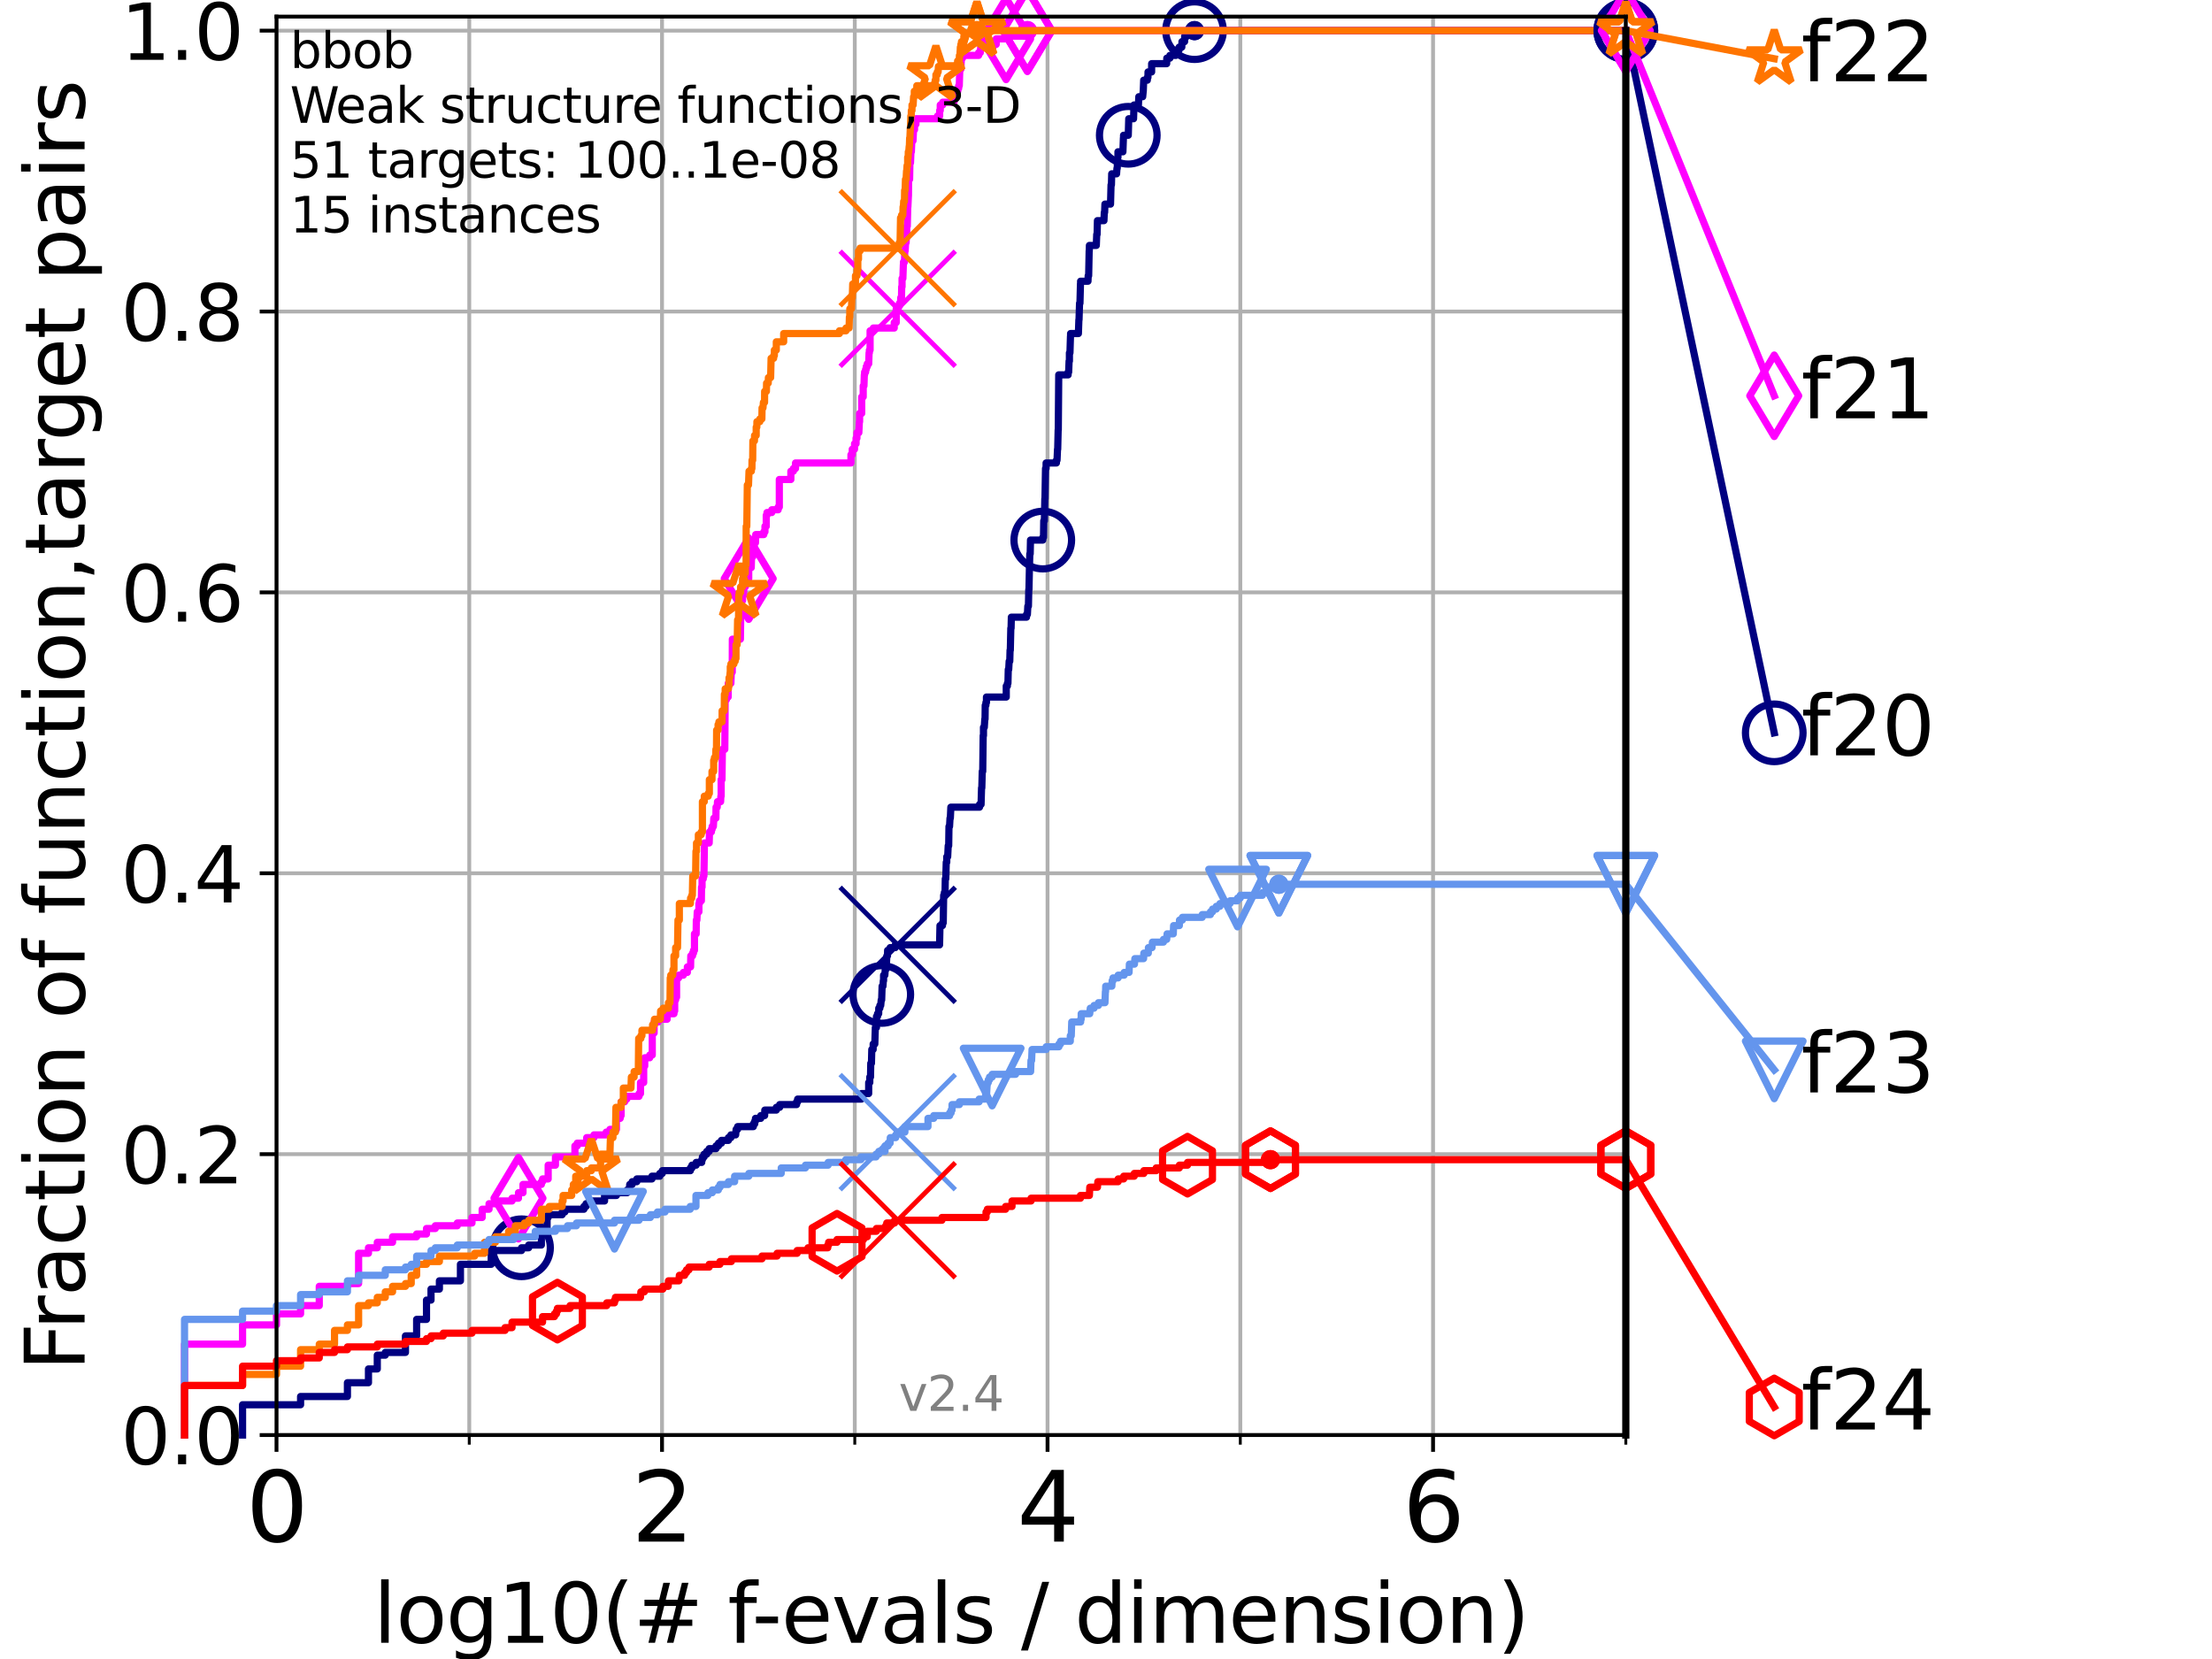 <?xml version="1.0" encoding="utf-8" standalone="no"?>
<!DOCTYPE svg PUBLIC "-//W3C//DTD SVG 1.1//EN"
  "http://www.w3.org/Graphics/SVG/1.1/DTD/svg11.dtd">
<svg height="345.6pt" version="1.1" viewBox="0 0 460.8 345.6" width="460.8pt" xmlns="http://www.w3.org/2000/svg" xmlns:xlink="http://www.w3.org/1999/xlink">
 <defs>
  <style type="text/css">*{stroke-linecap:butt;stroke-linejoin:round;}</style>
 </defs>
 <g id="figure_1">
  <g id="patch_1">
   <path d="M 0 345.6 
L 460.8 345.6 
L 460.8 0 
L 0 0 
z
" style="fill:#ffffff;"/>
  </g>
  <g id="axes_1">
   <g id="patch_2">
    <path d="M 57.6 298.944 
L 338.688 298.944 
L 338.688 3.456 
L 57.6 3.456 
z
" style="fill:#ffffff;"/>
   </g>
   <g id="matplotlib.axis_1">
    <g id="xtick_1">
     <g id="line2d_1">
      <path clip-path="url(#p01851289b4)" d="M 57.6 298.944 
L 57.6 3.456 
" style="fill:none;stroke:#b0b0b0;stroke-linecap:square;stroke-width:0.8;"/>
     </g>
     <g id="line2d_2">
      <defs>
       <path d="M 0 0 
L 0 3.5 
" id="m1eb79da4de" style="stroke:#000000;stroke-width:0.8;"/>
      </defs>
      <g>
       <use style="stroke:#000000;stroke-width:0.8;" x="57.6" xlink:href="#m1eb79da4de" y="298.944"/>
      </g>
     </g>
     <g id="text_1">
      <!-- 0 -->
      <g transform="translate(51.237 321.141)scale(0.2 -0.2)">
       <defs>
        <path d="M 2034 4250 
Q 1547 4250 1301 3770 
Q 1056 3291 1056 2328 
Q 1056 1369 1301 889 
Q 1547 409 2034 409 
Q 2525 409 2770 889 
Q 3016 1369 3016 2328 
Q 3016 3291 2770 3770 
Q 2525 4250 2034 4250 
z
M 2034 4750 
Q 2819 4750 3233 4129 
Q 3647 3509 3647 2328 
Q 3647 1150 3233 529 
Q 2819 -91 2034 -91 
Q 1250 -91 836 529 
Q 422 1150 422 2328 
Q 422 3509 836 4129 
Q 1250 4750 2034 4750 
z
" id="DejaVuSans-30" transform="scale(0.016)"/>
       </defs>
       <use xlink:href="#DejaVuSans-30"/>
      </g>
     </g>
    </g>
    <g id="xtick_2">
     <g id="line2d_3">
      <path clip-path="url(#p01851289b4)" d="M 137.911 298.944 
L 137.911 3.456 
" style="fill:none;stroke:#b0b0b0;stroke-linecap:square;stroke-width:0.8;"/>
     </g>
     <g id="line2d_4">
      <g>
       <use style="stroke:#000000;stroke-width:0.8;" x="137.911" xlink:href="#m1eb79da4de" y="298.944"/>
      </g>
     </g>
     <g id="text_2">
      <!-- 2 -->
      <g transform="translate(131.548 321.141)scale(0.2 -0.2)">
       <defs>
        <path d="M 1228 531 
L 3431 531 
L 3431 0 
L 469 0 
L 469 531 
Q 828 903 1448 1529 
Q 2069 2156 2228 2338 
Q 2531 2678 2651 2914 
Q 2772 3150 2772 3378 
Q 2772 3750 2511 3984 
Q 2250 4219 1831 4219 
Q 1534 4219 1204 4116 
Q 875 4013 500 3803 
L 500 4441 
Q 881 4594 1212 4672 
Q 1544 4750 1819 4750 
Q 2544 4750 2975 4387 
Q 3406 4025 3406 3419 
Q 3406 3131 3298 2873 
Q 3191 2616 2906 2266 
Q 2828 2175 2409 1742 
Q 1991 1309 1228 531 
z
" id="DejaVuSans-32" transform="scale(0.016)"/>
       </defs>
       <use xlink:href="#DejaVuSans-32"/>
      </g>
     </g>
    </g>
    <g id="xtick_3">
     <g id="line2d_5">
      <path clip-path="url(#p01851289b4)" d="M 218.222 298.944 
L 218.222 3.456 
" style="fill:none;stroke:#b0b0b0;stroke-linecap:square;stroke-width:0.8;"/>
     </g>
     <g id="line2d_6">
      <g>
       <use style="stroke:#000000;stroke-width:0.8;" x="218.222" xlink:href="#m1eb79da4de" y="298.944"/>
      </g>
     </g>
     <g id="text_3">
      <!-- 4 -->
      <g transform="translate(211.859 321.141)scale(0.2 -0.2)">
       <defs>
        <path d="M 2419 4116 
L 825 1625 
L 2419 1625 
L 2419 4116 
z
M 2253 4666 
L 3047 4666 
L 3047 1625 
L 3713 1625 
L 3713 1100 
L 3047 1100 
L 3047 0 
L 2419 0 
L 2419 1100 
L 313 1100 
L 313 1709 
L 2253 4666 
z
" id="DejaVuSans-34" transform="scale(0.016)"/>
       </defs>
       <use xlink:href="#DejaVuSans-34"/>
      </g>
     </g>
    </g>
    <g id="xtick_4">
     <g id="line2d_7">
      <path clip-path="url(#p01851289b4)" d="M 298.533 298.944 
L 298.533 3.456 
" style="fill:none;stroke:#b0b0b0;stroke-linecap:square;stroke-width:0.8;"/>
     </g>
     <g id="line2d_8">
      <g>
       <use style="stroke:#000000;stroke-width:0.8;" x="298.533" xlink:href="#m1eb79da4de" y="298.944"/>
      </g>
     </g>
     <g id="text_4">
      <!-- 6 -->
      <g transform="translate(292.17 321.141)scale(0.2 -0.2)">
       <defs>
        <path d="M 2113 2584 
Q 1688 2584 1439 2293 
Q 1191 2003 1191 1497 
Q 1191 994 1439 701 
Q 1688 409 2113 409 
Q 2538 409 2786 701 
Q 3034 994 3034 1497 
Q 3034 2003 2786 2293 
Q 2538 2584 2113 2584 
z
M 3366 4563 
L 3366 3988 
Q 3128 4100 2886 4159 
Q 2644 4219 2406 4219 
Q 1781 4219 1451 3797 
Q 1122 3375 1075 2522 
Q 1259 2794 1537 2939 
Q 1816 3084 2150 3084 
Q 2853 3084 3261 2657 
Q 3669 2231 3669 1497 
Q 3669 778 3244 343 
Q 2819 -91 2113 -91 
Q 1303 -91 875 529 
Q 447 1150 447 2328 
Q 447 3434 972 4092 
Q 1497 4750 2381 4750 
Q 2619 4750 2861 4703 
Q 3103 4656 3366 4563 
z
" id="DejaVuSans-36" transform="scale(0.016)"/>
       </defs>
       <use xlink:href="#DejaVuSans-36"/>
      </g>
     </g>
    </g>
    <g id="xtick_5">
     <g id="line2d_9">
      <path clip-path="url(#p01851289b4)" d="M 97.755 298.944 
L 97.755 3.456 
" style="fill:none;stroke:#b0b0b0;stroke-linecap:square;stroke-width:0.8;"/>
     </g>
     <g id="line2d_10">
      <defs>
       <path d="M 0 0 
L 0 2 
" id="m711a4ba994" style="stroke:#000000;stroke-width:0.6;"/>
      </defs>
      <g>
       <use style="stroke:#000000;stroke-width:0.6;" x="97.755" xlink:href="#m711a4ba994" y="298.944"/>
      </g>
     </g>
    </g>
    <g id="xtick_6">
     <g id="line2d_11">
      <path clip-path="url(#p01851289b4)" d="M 178.066 298.944 
L 178.066 3.456 
" style="fill:none;stroke:#b0b0b0;stroke-linecap:square;stroke-width:0.8;"/>
     </g>
     <g id="line2d_12">
      <g>
       <use style="stroke:#000000;stroke-width:0.6;" x="178.066" xlink:href="#m711a4ba994" y="298.944"/>
      </g>
     </g>
    </g>
    <g id="xtick_7">
     <g id="line2d_13">
      <path clip-path="url(#p01851289b4)" d="M 258.377 298.944 
L 258.377 3.456 
" style="fill:none;stroke:#b0b0b0;stroke-linecap:square;stroke-width:0.8;"/>
     </g>
     <g id="line2d_14">
      <g>
       <use style="stroke:#000000;stroke-width:0.6;" x="258.377" xlink:href="#m711a4ba994" y="298.944"/>
      </g>
     </g>
    </g>
    <g id="xtick_8">
     <g id="line2d_15">
      <path clip-path="url(#p01851289b4)" d="M 338.688 298.944 
L 338.688 3.456 
" style="fill:none;stroke:#b0b0b0;stroke-linecap:square;stroke-width:0.8;"/>
     </g>
     <g id="line2d_16">
      <g>
       <use style="stroke:#000000;stroke-width:0.6;" x="338.688" xlink:href="#m711a4ba994" y="298.944"/>
      </g>
     </g>
    </g>
    <g id="text_5">
     <!-- log10(# f-evals / dimension) -->
     <g transform="translate(77.764 342.218)scale(0.17 -0.17)">
      <defs>
       <path d="M 603 4863 
L 1178 4863 
L 1178 0 
L 603 0 
L 603 4863 
z
" id="DejaVuSans-6c" transform="scale(0.016)"/>
       <path d="M 1959 3097 
Q 1497 3097 1228 2736 
Q 959 2375 959 1747 
Q 959 1119 1226 758 
Q 1494 397 1959 397 
Q 2419 397 2687 759 
Q 2956 1122 2956 1747 
Q 2956 2369 2687 2733 
Q 2419 3097 1959 3097 
z
M 1959 3584 
Q 2709 3584 3137 3096 
Q 3566 2609 3566 1747 
Q 3566 888 3137 398 
Q 2709 -91 1959 -91 
Q 1206 -91 779 398 
Q 353 888 353 1747 
Q 353 2609 779 3096 
Q 1206 3584 1959 3584 
z
" id="DejaVuSans-6f" transform="scale(0.016)"/>
       <path d="M 2906 1791 
Q 2906 2416 2648 2759 
Q 2391 3103 1925 3103 
Q 1463 3103 1205 2759 
Q 947 2416 947 1791 
Q 947 1169 1205 825 
Q 1463 481 1925 481 
Q 2391 481 2648 825 
Q 2906 1169 2906 1791 
z
M 3481 434 
Q 3481 -459 3084 -895 
Q 2688 -1331 1869 -1331 
Q 1566 -1331 1297 -1286 
Q 1028 -1241 775 -1147 
L 775 -588 
Q 1028 -725 1275 -790 
Q 1522 -856 1778 -856 
Q 2344 -856 2625 -561 
Q 2906 -266 2906 331 
L 2906 616 
Q 2728 306 2450 153 
Q 2172 0 1784 0 
Q 1141 0 747 490 
Q 353 981 353 1791 
Q 353 2603 747 3093 
Q 1141 3584 1784 3584 
Q 2172 3584 2450 3431 
Q 2728 3278 2906 2969 
L 2906 3500 
L 3481 3500 
L 3481 434 
z
" id="DejaVuSans-67" transform="scale(0.016)"/>
       <path d="M 794 531 
L 1825 531 
L 1825 4091 
L 703 3866 
L 703 4441 
L 1819 4666 
L 2450 4666 
L 2450 531 
L 3481 531 
L 3481 0 
L 794 0 
L 794 531 
z
" id="DejaVuSans-31" transform="scale(0.016)"/>
       <path d="M 1984 4856 
Q 1566 4138 1362 3434 
Q 1159 2731 1159 2009 
Q 1159 1288 1364 580 
Q 1569 -128 1984 -844 
L 1484 -844 
Q 1016 -109 783 600 
Q 550 1309 550 2009 
Q 550 2706 781 3412 
Q 1013 4119 1484 4856 
L 1984 4856 
z
" id="DejaVuSans-28" transform="scale(0.016)"/>
       <path d="M 3272 2816 
L 2363 2816 
L 2100 1772 
L 3016 1772 
L 3272 2816 
z
M 2803 4594 
L 2478 3297 
L 3391 3297 
L 3719 4594 
L 4219 4594 
L 3897 3297 
L 4872 3297 
L 4872 2816 
L 3775 2816 
L 3519 1772 
L 4513 1772 
L 4513 1294 
L 3397 1294 
L 3072 0 
L 2572 0 
L 2894 1294 
L 1978 1294 
L 1656 0 
L 1153 0 
L 1478 1294 
L 494 1294 
L 494 1772 
L 1594 1772 
L 1856 2816 
L 850 2816 
L 850 3297 
L 1978 3297 
L 2297 4594 
L 2803 4594 
z
" id="DejaVuSans-23" transform="scale(0.016)"/>
       <path id="DejaVuSans-20" transform="scale(0.016)"/>
       <path d="M 2375 4863 
L 2375 4384 
L 1825 4384 
Q 1516 4384 1395 4259 
Q 1275 4134 1275 3809 
L 1275 3500 
L 2222 3500 
L 2222 3053 
L 1275 3053 
L 1275 0 
L 697 0 
L 697 3053 
L 147 3053 
L 147 3500 
L 697 3500 
L 697 3744 
Q 697 4328 969 4595 
Q 1241 4863 1831 4863 
L 2375 4863 
z
" id="DejaVuSans-66" transform="scale(0.016)"/>
       <path d="M 313 2009 
L 1997 2009 
L 1997 1497 
L 313 1497 
L 313 2009 
z
" id="DejaVuSans-2d" transform="scale(0.016)"/>
       <path d="M 3597 1894 
L 3597 1613 
L 953 1613 
Q 991 1019 1311 708 
Q 1631 397 2203 397 
Q 2534 397 2845 478 
Q 3156 559 3463 722 
L 3463 178 
Q 3153 47 2828 -22 
Q 2503 -91 2169 -91 
Q 1331 -91 842 396 
Q 353 884 353 1716 
Q 353 2575 817 3079 
Q 1281 3584 2069 3584 
Q 2775 3584 3186 3129 
Q 3597 2675 3597 1894 
z
M 3022 2063 
Q 3016 2534 2758 2815 
Q 2500 3097 2075 3097 
Q 1594 3097 1305 2825 
Q 1016 2553 972 2059 
L 3022 2063 
z
" id="DejaVuSans-65" transform="scale(0.016)"/>
       <path d="M 191 3500 
L 800 3500 
L 1894 563 
L 2988 3500 
L 3597 3500 
L 2284 0 
L 1503 0 
L 191 3500 
z
" id="DejaVuSans-76" transform="scale(0.016)"/>
       <path d="M 2194 1759 
Q 1497 1759 1228 1600 
Q 959 1441 959 1056 
Q 959 750 1161 570 
Q 1363 391 1709 391 
Q 2188 391 2477 730 
Q 2766 1069 2766 1631 
L 2766 1759 
L 2194 1759 
z
M 3341 1997 
L 3341 0 
L 2766 0 
L 2766 531 
Q 2569 213 2275 61 
Q 1981 -91 1556 -91 
Q 1019 -91 701 211 
Q 384 513 384 1019 
Q 384 1609 779 1909 
Q 1175 2209 1959 2209 
L 2766 2209 
L 2766 2266 
Q 2766 2663 2505 2880 
Q 2244 3097 1772 3097 
Q 1472 3097 1187 3025 
Q 903 2953 641 2809 
L 641 3341 
Q 956 3463 1253 3523 
Q 1550 3584 1831 3584 
Q 2591 3584 2966 3190 
Q 3341 2797 3341 1997 
z
" id="DejaVuSans-61" transform="scale(0.016)"/>
       <path d="M 2834 3397 
L 2834 2853 
Q 2591 2978 2328 3040 
Q 2066 3103 1784 3103 
Q 1356 3103 1142 2972 
Q 928 2841 928 2578 
Q 928 2378 1081 2264 
Q 1234 2150 1697 2047 
L 1894 2003 
Q 2506 1872 2764 1633 
Q 3022 1394 3022 966 
Q 3022 478 2636 193 
Q 2250 -91 1575 -91 
Q 1294 -91 989 -36 
Q 684 19 347 128 
L 347 722 
Q 666 556 975 473 
Q 1284 391 1588 391 
Q 1994 391 2212 530 
Q 2431 669 2431 922 
Q 2431 1156 2273 1281 
Q 2116 1406 1581 1522 
L 1381 1569 
Q 847 1681 609 1914 
Q 372 2147 372 2553 
Q 372 3047 722 3315 
Q 1072 3584 1716 3584 
Q 2034 3584 2315 3537 
Q 2597 3491 2834 3397 
z
" id="DejaVuSans-73" transform="scale(0.016)"/>
       <path d="M 1625 4666 
L 2156 4666 
L 531 -594 
L 0 -594 
L 1625 4666 
z
" id="DejaVuSans-2f" transform="scale(0.016)"/>
       <path d="M 2906 2969 
L 2906 4863 
L 3481 4863 
L 3481 0 
L 2906 0 
L 2906 525 
Q 2725 213 2448 61 
Q 2172 -91 1784 -91 
Q 1150 -91 751 415 
Q 353 922 353 1747 
Q 353 2572 751 3078 
Q 1150 3584 1784 3584 
Q 2172 3584 2448 3432 
Q 2725 3281 2906 2969 
z
M 947 1747 
Q 947 1113 1208 752 
Q 1469 391 1925 391 
Q 2381 391 2643 752 
Q 2906 1113 2906 1747 
Q 2906 2381 2643 2742 
Q 2381 3103 1925 3103 
Q 1469 3103 1208 2742 
Q 947 2381 947 1747 
z
" id="DejaVuSans-64" transform="scale(0.016)"/>
       <path d="M 603 3500 
L 1178 3500 
L 1178 0 
L 603 0 
L 603 3500 
z
M 603 4863 
L 1178 4863 
L 1178 4134 
L 603 4134 
L 603 4863 
z
" id="DejaVuSans-69" transform="scale(0.016)"/>
       <path d="M 3328 2828 
Q 3544 3216 3844 3400 
Q 4144 3584 4550 3584 
Q 5097 3584 5394 3201 
Q 5691 2819 5691 2113 
L 5691 0 
L 5113 0 
L 5113 2094 
Q 5113 2597 4934 2840 
Q 4756 3084 4391 3084 
Q 3944 3084 3684 2787 
Q 3425 2491 3425 1978 
L 3425 0 
L 2847 0 
L 2847 2094 
Q 2847 2600 2669 2842 
Q 2491 3084 2119 3084 
Q 1678 3084 1418 2786 
Q 1159 2488 1159 1978 
L 1159 0 
L 581 0 
L 581 3500 
L 1159 3500 
L 1159 2956 
Q 1356 3278 1631 3431 
Q 1906 3584 2284 3584 
Q 2666 3584 2933 3390 
Q 3200 3197 3328 2828 
z
" id="DejaVuSans-6d" transform="scale(0.016)"/>
       <path d="M 3513 2113 
L 3513 0 
L 2938 0 
L 2938 2094 
Q 2938 2591 2744 2837 
Q 2550 3084 2163 3084 
Q 1697 3084 1428 2787 
Q 1159 2491 1159 1978 
L 1159 0 
L 581 0 
L 581 3500 
L 1159 3500 
L 1159 2956 
Q 1366 3272 1645 3428 
Q 1925 3584 2291 3584 
Q 2894 3584 3203 3211 
Q 3513 2838 3513 2113 
z
" id="DejaVuSans-6e" transform="scale(0.016)"/>
       <path d="M 513 4856 
L 1013 4856 
Q 1481 4119 1714 3412 
Q 1947 2706 1947 2009 
Q 1947 1309 1714 600 
Q 1481 -109 1013 -844 
L 513 -844 
Q 928 -128 1133 580 
Q 1338 1288 1338 2009 
Q 1338 2731 1133 3434 
Q 928 4138 513 4856 
z
" id="DejaVuSans-29" transform="scale(0.016)"/>
      </defs>
      <use xlink:href="#DejaVuSans-6c"/>
      <use x="27.783" xlink:href="#DejaVuSans-6f"/>
      <use x="88.965" xlink:href="#DejaVuSans-67"/>
      <use x="152.441" xlink:href="#DejaVuSans-31"/>
      <use x="216.064" xlink:href="#DejaVuSans-30"/>
      <use x="279.688" xlink:href="#DejaVuSans-28"/>
      <use x="318.701" xlink:href="#DejaVuSans-23"/>
      <use x="402.49" xlink:href="#DejaVuSans-20"/>
      <use x="434.277" xlink:href="#DejaVuSans-66"/>
      <use x="463.982" xlink:href="#DejaVuSans-2d"/>
      <use x="500.066" xlink:href="#DejaVuSans-65"/>
      <use x="561.59" xlink:href="#DejaVuSans-76"/>
      <use x="620.77" xlink:href="#DejaVuSans-61"/>
      <use x="682.049" xlink:href="#DejaVuSans-6c"/>
      <use x="709.832" xlink:href="#DejaVuSans-73"/>
      <use x="761.932" xlink:href="#DejaVuSans-20"/>
      <use x="793.719" xlink:href="#DejaVuSans-2f"/>
      <use x="827.41" xlink:href="#DejaVuSans-20"/>
      <use x="859.197" xlink:href="#DejaVuSans-64"/>
      <use x="922.674" xlink:href="#DejaVuSans-69"/>
      <use x="950.457" xlink:href="#DejaVuSans-6d"/>
      <use x="1047.869" xlink:href="#DejaVuSans-65"/>
      <use x="1109.393" xlink:href="#DejaVuSans-6e"/>
      <use x="1172.771" xlink:href="#DejaVuSans-73"/>
      <use x="1224.871" xlink:href="#DejaVuSans-69"/>
      <use x="1252.654" xlink:href="#DejaVuSans-6f"/>
      <use x="1313.836" xlink:href="#DejaVuSans-6e"/>
      <use x="1377.215" xlink:href="#DejaVuSans-29"/>
     </g>
    </g>
   </g>
   <g id="matplotlib.axis_2">
    <g id="ytick_1">
     <g id="line2d_17">
      <path clip-path="url(#p01851289b4)" d="M 57.6 298.944 
L 338.688 298.944 
" style="fill:none;stroke:#b0b0b0;stroke-linecap:square;stroke-width:0.8;"/>
     </g>
     <g id="line2d_18">
      <defs>
       <path d="M 0 0 
L -3.5 0 
" id="ma344b6e6d1" style="stroke:#000000;stroke-width:0.8;"/>
      </defs>
      <g>
       <use style="stroke:#000000;stroke-width:0.8;" x="57.6" xlink:href="#ma344b6e6d1" y="298.944"/>
      </g>
     </g>
     <g id="text_6">
      <!-- 0.0 -->
      <g transform="translate(25.155 305.023)scale(0.16 -0.16)">
       <defs>
        <path d="M 684 794 
L 1344 794 
L 1344 0 
L 684 0 
L 684 794 
z
" id="DejaVuSans-2e" transform="scale(0.016)"/>
       </defs>
       <use xlink:href="#DejaVuSans-30"/>
       <use x="63.623" xlink:href="#DejaVuSans-2e"/>
       <use x="95.41" xlink:href="#DejaVuSans-30"/>
      </g>
     </g>
    </g>
    <g id="ytick_2">
     <g id="line2d_19">
      <path clip-path="url(#p01851289b4)" d="M 57.6 240.432 
L 338.688 240.432 
" style="fill:none;stroke:#b0b0b0;stroke-linecap:square;stroke-width:0.8;"/>
     </g>
     <g id="line2d_20">
      <g>
       <use style="stroke:#000000;stroke-width:0.8;" x="57.6" xlink:href="#ma344b6e6d1" y="240.432"/>
      </g>
     </g>
     <g id="text_7">
      <!-- 0.2 -->
      <g transform="translate(25.155 246.51)scale(0.16 -0.16)">
       <use xlink:href="#DejaVuSans-30"/>
       <use x="63.623" xlink:href="#DejaVuSans-2e"/>
       <use x="95.41" xlink:href="#DejaVuSans-32"/>
      </g>
     </g>
    </g>
    <g id="ytick_3">
     <g id="line2d_21">
      <path clip-path="url(#p01851289b4)" d="M 57.6 181.919 
L 338.688 181.919 
" style="fill:none;stroke:#b0b0b0;stroke-linecap:square;stroke-width:0.8;"/>
     </g>
     <g id="line2d_22">
      <g>
       <use style="stroke:#000000;stroke-width:0.8;" x="57.6" xlink:href="#ma344b6e6d1" y="181.919"/>
      </g>
     </g>
     <g id="text_8">
      <!-- 0.4 -->
      <g transform="translate(25.155 187.998)scale(0.16 -0.16)">
       <use xlink:href="#DejaVuSans-30"/>
       <use x="63.623" xlink:href="#DejaVuSans-2e"/>
       <use x="95.41" xlink:href="#DejaVuSans-34"/>
      </g>
     </g>
    </g>
    <g id="ytick_4">
     <g id="line2d_23">
      <path clip-path="url(#p01851289b4)" d="M 57.6 123.407 
L 338.688 123.407 
" style="fill:none;stroke:#b0b0b0;stroke-linecap:square;stroke-width:0.8;"/>
     </g>
     <g id="line2d_24">
      <g>
       <use style="stroke:#000000;stroke-width:0.8;" x="57.6" xlink:href="#ma344b6e6d1" y="123.407"/>
      </g>
     </g>
     <g id="text_9">
      <!-- 0.6 -->
      <g transform="translate(25.155 129.485)scale(0.16 -0.16)">
       <use xlink:href="#DejaVuSans-30"/>
       <use x="63.623" xlink:href="#DejaVuSans-2e"/>
       <use x="95.41" xlink:href="#DejaVuSans-36"/>
      </g>
     </g>
    </g>
    <g id="ytick_5">
     <g id="line2d_25">
      <path clip-path="url(#p01851289b4)" d="M 57.6 64.894 
L 338.688 64.894 
" style="fill:none;stroke:#b0b0b0;stroke-linecap:square;stroke-width:0.8;"/>
     </g>
     <g id="line2d_26">
      <g>
       <use style="stroke:#000000;stroke-width:0.8;" x="57.6" xlink:href="#ma344b6e6d1" y="64.894"/>
      </g>
     </g>
     <g id="text_10">
      <!-- 0.8 -->
      <g transform="translate(25.155 70.973)scale(0.16 -0.16)">
       <defs>
        <path d="M 2034 2216 
Q 1584 2216 1326 1975 
Q 1069 1734 1069 1313 
Q 1069 891 1326 650 
Q 1584 409 2034 409 
Q 2484 409 2743 651 
Q 3003 894 3003 1313 
Q 3003 1734 2745 1975 
Q 2488 2216 2034 2216 
z
M 1403 2484 
Q 997 2584 770 2862 
Q 544 3141 544 3541 
Q 544 4100 942 4425 
Q 1341 4750 2034 4750 
Q 2731 4750 3128 4425 
Q 3525 4100 3525 3541 
Q 3525 3141 3298 2862 
Q 3072 2584 2669 2484 
Q 3125 2378 3379 2068 
Q 3634 1759 3634 1313 
Q 3634 634 3220 271 
Q 2806 -91 2034 -91 
Q 1263 -91 848 271 
Q 434 634 434 1313 
Q 434 1759 690 2068 
Q 947 2378 1403 2484 
z
M 1172 3481 
Q 1172 3119 1398 2916 
Q 1625 2713 2034 2713 
Q 2441 2713 2670 2916 
Q 2900 3119 2900 3481 
Q 2900 3844 2670 4047 
Q 2441 4250 2034 4250 
Q 1625 4250 1398 4047 
Q 1172 3844 1172 3481 
z
" id="DejaVuSans-38" transform="scale(0.016)"/>
       </defs>
       <use xlink:href="#DejaVuSans-30"/>
       <use x="63.623" xlink:href="#DejaVuSans-2e"/>
       <use x="95.41" xlink:href="#DejaVuSans-38"/>
      </g>
     </g>
    </g>
    <g id="ytick_6">
     <g id="line2d_27">
      <path clip-path="url(#p01851289b4)" d="M 57.6 6.382 
L 338.688 6.382 
" style="fill:none;stroke:#b0b0b0;stroke-linecap:square;stroke-width:0.8;"/>
     </g>
     <g id="line2d_28">
      <g>
       <use style="stroke:#000000;stroke-width:0.8;" x="57.6" xlink:href="#ma344b6e6d1" y="6.382"/>
      </g>
     </g>
     <g id="text_11">
      <!-- 1.0 -->
      <g transform="translate(25.155 12.46)scale(0.16 -0.16)">
       <use xlink:href="#DejaVuSans-31"/>
       <use x="63.623" xlink:href="#DejaVuSans-2e"/>
       <use x="95.41" xlink:href="#DejaVuSans-30"/>
      </g>
     </g>
    </g>
    <g id="text_12">
     <!-- Fraction of function,target pairs -->
     <g transform="translate(17.62 285.585)rotate(-90)scale(0.17 -0.17)">
      <defs>
       <path d="M 628 4666 
L 3309 4666 
L 3309 4134 
L 1259 4134 
L 1259 2759 
L 3109 2759 
L 3109 2228 
L 1259 2228 
L 1259 0 
L 628 0 
L 628 4666 
z
" id="DejaVuSans-46" transform="scale(0.016)"/>
       <path d="M 2631 2963 
Q 2534 3019 2420 3045 
Q 2306 3072 2169 3072 
Q 1681 3072 1420 2755 
Q 1159 2438 1159 1844 
L 1159 0 
L 581 0 
L 581 3500 
L 1159 3500 
L 1159 2956 
Q 1341 3275 1631 3429 
Q 1922 3584 2338 3584 
Q 2397 3584 2469 3576 
Q 2541 3569 2628 3553 
L 2631 2963 
z
" id="DejaVuSans-72" transform="scale(0.016)"/>
       <path d="M 3122 3366 
L 3122 2828 
Q 2878 2963 2633 3030 
Q 2388 3097 2138 3097 
Q 1578 3097 1268 2742 
Q 959 2388 959 1747 
Q 959 1106 1268 751 
Q 1578 397 2138 397 
Q 2388 397 2633 464 
Q 2878 531 3122 666 
L 3122 134 
Q 2881 22 2623 -34 
Q 2366 -91 2075 -91 
Q 1284 -91 818 406 
Q 353 903 353 1747 
Q 353 2603 823 3093 
Q 1294 3584 2113 3584 
Q 2378 3584 2631 3529 
Q 2884 3475 3122 3366 
z
" id="DejaVuSans-63" transform="scale(0.016)"/>
       <path d="M 1172 4494 
L 1172 3500 
L 2356 3500 
L 2356 3053 
L 1172 3053 
L 1172 1153 
Q 1172 725 1289 603 
Q 1406 481 1766 481 
L 2356 481 
L 2356 0 
L 1766 0 
Q 1100 0 847 248 
Q 594 497 594 1153 
L 594 3053 
L 172 3053 
L 172 3500 
L 594 3500 
L 594 4494 
L 1172 4494 
z
" id="DejaVuSans-74" transform="scale(0.016)"/>
       <path d="M 544 1381 
L 544 3500 
L 1119 3500 
L 1119 1403 
Q 1119 906 1312 657 
Q 1506 409 1894 409 
Q 2359 409 2629 706 
Q 2900 1003 2900 1516 
L 2900 3500 
L 3475 3500 
L 3475 0 
L 2900 0 
L 2900 538 
Q 2691 219 2414 64 
Q 2138 -91 1772 -91 
Q 1169 -91 856 284 
Q 544 659 544 1381 
z
M 1991 3584 
L 1991 3584 
z
" id="DejaVuSans-75" transform="scale(0.016)"/>
       <path d="M 750 794 
L 1409 794 
L 1409 256 
L 897 -744 
L 494 -744 
L 750 256 
L 750 794 
z
" id="DejaVuSans-2c" transform="scale(0.016)"/>
       <path d="M 1159 525 
L 1159 -1331 
L 581 -1331 
L 581 3500 
L 1159 3500 
L 1159 2969 
Q 1341 3281 1617 3432 
Q 1894 3584 2278 3584 
Q 2916 3584 3314 3078 
Q 3713 2572 3713 1747 
Q 3713 922 3314 415 
Q 2916 -91 2278 -91 
Q 1894 -91 1617 61 
Q 1341 213 1159 525 
z
M 3116 1747 
Q 3116 2381 2855 2742 
Q 2594 3103 2138 3103 
Q 1681 3103 1420 2742 
Q 1159 2381 1159 1747 
Q 1159 1113 1420 752 
Q 1681 391 2138 391 
Q 2594 391 2855 752 
Q 3116 1113 3116 1747 
z
" id="DejaVuSans-70" transform="scale(0.016)"/>
      </defs>
      <use xlink:href="#DejaVuSans-46"/>
      <use x="50.27" xlink:href="#DejaVuSans-72"/>
      <use x="91.383" xlink:href="#DejaVuSans-61"/>
      <use x="152.662" xlink:href="#DejaVuSans-63"/>
      <use x="207.643" xlink:href="#DejaVuSans-74"/>
      <use x="246.852" xlink:href="#DejaVuSans-69"/>
      <use x="274.635" xlink:href="#DejaVuSans-6f"/>
      <use x="335.816" xlink:href="#DejaVuSans-6e"/>
      <use x="399.195" xlink:href="#DejaVuSans-20"/>
      <use x="430.982" xlink:href="#DejaVuSans-6f"/>
      <use x="492.164" xlink:href="#DejaVuSans-66"/>
      <use x="527.369" xlink:href="#DejaVuSans-20"/>
      <use x="559.156" xlink:href="#DejaVuSans-66"/>
      <use x="594.361" xlink:href="#DejaVuSans-75"/>
      <use x="657.74" xlink:href="#DejaVuSans-6e"/>
      <use x="721.119" xlink:href="#DejaVuSans-63"/>
      <use x="776.1" xlink:href="#DejaVuSans-74"/>
      <use x="815.309" xlink:href="#DejaVuSans-69"/>
      <use x="843.092" xlink:href="#DejaVuSans-6f"/>
      <use x="904.273" xlink:href="#DejaVuSans-6e"/>
      <use x="967.652" xlink:href="#DejaVuSans-2c"/>
      <use x="999.439" xlink:href="#DejaVuSans-74"/>
      <use x="1038.648" xlink:href="#DejaVuSans-61"/>
      <use x="1099.928" xlink:href="#DejaVuSans-72"/>
      <use x="1139.291" xlink:href="#DejaVuSans-67"/>
      <use x="1202.768" xlink:href="#DejaVuSans-65"/>
      <use x="1264.291" xlink:href="#DejaVuSans-74"/>
      <use x="1303.5" xlink:href="#DejaVuSans-20"/>
      <use x="1335.287" xlink:href="#DejaVuSans-70"/>
      <use x="1398.764" xlink:href="#DejaVuSans-61"/>
      <use x="1460.043" xlink:href="#DejaVuSans-69"/>
      <use x="1487.826" xlink:href="#DejaVuSans-72"/>
      <use x="1528.939" xlink:href="#DejaVuSans-73"/>
     </g>
    </g>
   </g>
   <g id="line2d_29">
    <defs>
     <path d="M 0 1.5 
C 0.398 1.5 0.779 1.342 1.061 1.061 
C 1.342 0.779 1.5 0.398 1.5 0 
C 1.5 -0.398 1.342 -0.779 1.061 -1.061 
C 0.779 -1.342 0.398 -1.5 0 -1.5 
C -0.398 -1.5 -0.779 -1.342 -1.061 -1.061 
C -1.342 -0.779 -1.5 -0.398 -1.5 0 
C -1.5 0.398 -1.342 0.779 -1.061 1.061 
C -0.779 1.342 -0.398 1.5 0 1.5 
z
" id="m15b84ef4de" style="stroke:#000080;"/>
    </defs>
    <g>
     <use style="fill:#000080;stroke:#000080;" x="248.84" xlink:href="#m15b84ef4de" y="6.382"/>
     <use style="fill:#000080;stroke:#000080;" x="248.84" xlink:href="#m15b84ef4de" y="6.382"/>
    </g>
   </g>
   <g id="line2d_30">
    <path d="M 50.529 298.944 
L 50.529 292.634 
L 62.617 292.634 
L 62.617 290.913 
L 72.376 290.913 
L 72.376 288.045 
L 76.759 288.045 
L 76.759 285.176 
L 78.596 285.176 
L 78.596 282.308 
L 80.259 282.308 
L 80.259 281.734 
L 84.464 281.734 
L 84.464 278.293 
L 86.793 278.293 
L 86.793 274.851 
L 88.847 274.851 
L 88.847 270.835 
L 89.79 270.835 
L 89.79 268.54 
L 91.535 268.54 
L 91.535 266.82 
L 95.918 266.82 
L 95.918 263.378 
L 102.331 263.378 
L 102.331 260.509 
L 108.64 260.509 
L 108.64 259.936 
L 110.132 259.936 
L 110.132 259.362 
L 112.779 259.362 
L 112.779 257.067 
L 113.966 257.067 
L 113.966 253.626 
L 114.194 253.626 
L 114.194 253.052 
L 117.107 253.052 
L 117.107 252.478 
L 117.673 252.478 
L 117.673 251.905 
L 121.638 251.905 
L 121.638 251.331 
L 122.076 251.331 
L 122.076 250.757 
L 122.782 250.757 
L 122.782 250.184 
L 125.939 250.184 
L 125.939 249.036 
L 128.411 249.036 
L 128.411 248.463 
L 130.665 248.463 
L 130.665 247.889 
L 131.099 247.889 
L 131.185 246.742 
L 131.691 246.742 
L 131.691 246.168 
L 132.66 246.168 
L 132.66 245.594 
L 135.813 245.594 
L 135.813 245.021 
L 137.439 245.021 
L 137.439 244.447 
L 137.969 244.447 
L 137.969 243.873 
L 143.82 243.873 
L 143.82 243.3 
L 144.148 243.3 
L 144.148 242.726 
L 145.021 242.726 
L 145.021 242.152 
L 146.18 242.152 
L 146.18 241.579 
L 146.324 241.579 
L 146.324 241.005 
L 146.679 241.005 
L 146.679 240.432 
L 147.233 240.432 
L 147.233 239.858 
L 147.736 239.858 
L 147.736 239.284 
L 149.165 239.284 
L 149.165 238.711 
L 149.676 238.711 
L 149.676 238.137 
L 150.287 238.137 
L 150.287 237.563 
L 151.74 237.563 
L 151.74 236.99 
L 152.258 236.99 
L 152.258 236.416 
L 153.251 236.416 
L 153.347 235.269 
L 153.656 235.269 
L 153.656 234.695 
L 156.934 234.695 
L 156.934 234.121 
L 157.224 234.121 
L 157.224 233.548 
L 157.377 233.548 
L 157.377 232.974 
L 158.484 232.974 
L 158.484 232.4 
L 159.287 232.4 
L 159.321 231.253 
L 161.72 231.253 
L 161.72 230.679 
L 162.418 230.679 
L 162.418 230.106 
L 165.943 230.106 
L 165.943 229.532 
L 166.163 229.532 
L 166.163 228.958 
L 179.462 228.958 
L 179.462 227.811 
L 180.958 227.811 
L 180.963 225.517 
L 181.192 225.517 
L 181.192 224.369 
L 181.342 224.369 
L 181.395 221.501 
L 181.539 221.501 
L 181.61 218.633 
L 181.893 218.633 
L 181.897 217.485 
L 182.239 217.485 
L 182.349 214.044 
L 182.584 214.044 
L 182.588 211.749 
L 182.802 211.749 
L 182.802 211.175 
L 183.044 211.175 
L 183.061 210.028 
L 183.291 210.028 
L 183.291 209.454 
L 183.471 209.454 
L 183.573 208.307 
L 183.666 208.307 
L 183.759 205.439 
L 183.938 205.439 
L 184.013 204.291 
L 184.066 204.291 
L 184.066 203.144 
L 184.328 203.144 
L 184.409 201.997 
L 184.53 201.997 
L 184.53 200.85 
L 184.658 200.85 
L 184.741 199.129 
L 184.88 199.129 
L 184.907 197.981 
L 185.433 197.981 
L 185.433 197.408 
L 186.505 197.408 
L 186.505 196.834 
L 195.729 196.834 
L 195.815 192.818 
L 196.333 192.818 
L 196.333 192.245 
L 196.493 192.245 
L 196.582 186.508 
L 196.728 186.508 
L 196.728 185.935 
L 196.875 185.935 
L 196.922 183.066 
L 197.025 183.066 
L 197.12 179.624 
L 197.227 179.624 
L 197.227 178.477 
L 197.418 178.477 
L 197.529 176.183 
L 197.629 176.183 
L 197.688 172.167 
L 197.808 172.167 
L 197.902 170.446 
L 197.974 170.446 
L 198.078 168.151 
L 204.05 168.151 
L 204.05 167.578 
L 204.375 167.578 
L 204.476 164.136 
L 204.529 164.136 
L 204.624 160.694 
L 204.719 160.694 
L 204.816 153.236 
L 204.876 153.236 
L 204.876 151.516 
L 205.048 151.516 
L 205.151 149.795 
L 205.204 149.795 
L 205.242 146.926 
L 205.381 146.926 
L 205.381 146.353 
L 205.496 146.353 
L 205.496 145.205 
L 209.622 145.205 
L 209.622 142.911 
L 209.858 142.911 
L 209.858 142.337 
L 209.973 142.337 
L 210.041 139.469 
L 210.132 139.469 
L 210.225 137.748 
L 210.352 137.748 
L 210.413 135.453 
L 210.467 135.453 
L 210.571 130.864 
L 210.627 130.864 
L 210.683 128.569 
L 213.837 128.569 
L 213.837 127.996 
L 214.024 127.996 
L 214.114 126.275 
L 214.239 126.275 
L 214.313 122.833 
L 214.353 122.833 
L 214.462 117.67 
L 214.466 117.67 
L 214.527 115.375 
L 214.609 115.375 
L 214.671 112.507 
L 217.23 112.507 
L 217.23 111.934 
L 217.383 111.934 
L 217.431 108.492 
L 217.561 108.492 
L 217.655 103.902 
L 217.689 103.902 
L 217.799 97.592 
L 217.919 97.592 
L 217.923 96.445 
L 220.068 96.445 
L 220.068 95.871 
L 220.199 95.871 
L 220.3 93.577 
L 220.338 93.577 
L 220.433 89.561 
L 220.46 89.561 
L 220.554 78.088 
L 222.509 78.088 
L 222.509 77.514 
L 222.622 77.514 
L 222.711 75.22 
L 222.778 75.22 
L 222.778 73.499 
L 222.892 73.499 
L 222.999 70.057 
L 223.021 70.057 
L 223.021 69.483 
L 224.65 69.483 
L 224.75 66.615 
L 224.782 66.615 
L 224.888 63.173 
L 224.974 63.173 
L 225.081 59.158 
L 225.106 59.158 
L 225.106 58.584 
L 226.646 58.584 
L 226.69 57.437 
L 226.787 57.437 
L 226.892 52.274 
L 226.915 52.274 
L 226.944 51.126 
L 228.382 51.126 
L 228.468 48.832 
L 228.548 48.832 
L 228.616 45.964 
L 229.971 45.964 
L 230.047 44.243 
L 230.114 44.243 
L 230.177 42.522 
L 231.343 42.522 
L 231.45 38.506 
L 231.531 38.506 
L 231.587 36.212 
L 232.6 36.212 
L 232.684 35.064 
L 232.738 35.064 
L 232.835 32.77 
L 232.889 32.77 
L 232.891 31.622 
L 233.921 31.622 
L 234.027 28.754 
L 234.055 28.754 
L 234.055 28.18 
L 235.039 28.18 
L 235.139 24.738 
L 236.14 24.738 
L 236.232 21.87 
L 237.153 21.87 
L 237.237 20.149 
L 238.041 20.149 
L 238.152 19.002 
L 238.161 19.002 
L 238.253 16.707 
L 239.009 16.707 
L 239.009 16.134 
L 239.137 16.134 
L 239.154 14.986 
L 239.904 14.986 
L 239.908 13.265 
L 243.036 13.265 
L 243.065 12.118 
L 243.707 12.118 
L 243.707 11.544 
L 244.947 11.544 
L 245.024 10.397 
L 245.639 10.397 
L 245.639 9.824 
L 246.193 9.824 
L 246.224 8.676 
L 246.769 8.676 
L 246.794 7.529 
L 247.339 7.529 
L 247.339 6.955 
L 248.84 6.955 
L 248.84 6.382 
L 338.688 6.382 
L 338.688 6.382 
" style="fill:none;stroke:#000080;stroke-linecap:square;stroke-width:1.5;"/>
   </g>
   <g id="line2d_31">
    <defs>
     <path d="M 0 6 
C 1.591 6 3.117 5.368 4.243 4.243 
C 5.368 3.117 6 1.591 6 0 
C 6 -1.591 5.368 -3.117 4.243 -4.243 
C 3.117 -5.368 1.591 -6 0 -6 
C -1.591 -6 -3.117 -5.368 -4.243 -4.243 
C -5.368 -3.117 -6 -1.591 -6 0 
C -6 1.591 -5.368 3.117 -4.243 4.243 
C -3.117 5.368 -1.591 6 0 6 
z
" id="ma52cb79d7a" style="stroke:#000080;stroke-width:1.5;"/>
    </defs>
    <g>
     <use style="fill-opacity:0;stroke:#000080;stroke-width:1.5;" x="108.64" xlink:href="#ma52cb79d7a" y="259.936"/>
     <use style="fill-opacity:0;stroke:#000080;stroke-width:1.5;" x="183.692" xlink:href="#ma52cb79d7a" y="207.16"/>
     <use style="fill-opacity:0;stroke:#000080;stroke-width:1.5;" x="217.23" xlink:href="#ma52cb79d7a" y="112.507"/>
     <use style="fill-opacity:0;stroke:#000080;stroke-width:1.5;" x="235.039" xlink:href="#ma52cb79d7a" y="28.18"/>
     <use style="fill-opacity:0;stroke:#000080;stroke-width:1.5;" x="248.84" xlink:href="#ma52cb79d7a" y="6.382"/>
     <use style="fill-opacity:0;stroke:#000080;stroke-width:1.5;" x="338.688" xlink:href="#ma52cb79d7a" y="6.382"/>
    </g>
   </g>
   <g id="line2d_32">
    <path style="fill:none;stroke:#000080;stroke-linecap:square;stroke-width:1.5;"/>
    <g/>
   </g>
   <g id="line2d_33">
    <path clip-path="url(#p01851289b4)" d="M 187.01 196.834 
" style="fill:none;stroke:#000080;stroke-linecap:square;stroke-width:1.5;"/>
    <defs>
     <path d="M -12 12 
L 12 -12 
M -12 -12 
L 12 12 
" id="m6a657c6707" style="stroke:#000080;"/>
    </defs>
    <g clip-path="url(#p01851289b4)">
     <use style="fill:#000080;stroke:#000080;" x="187.01" xlink:href="#m6a657c6707" y="196.834"/>
    </g>
   </g>
   <g id="line2d_34">
    <defs>
     <path d="M 0 1.5 
C 0.398 1.5 0.779 1.342 1.061 1.061 
C 1.342 0.779 1.5 0.398 1.5 0 
C 1.5 -0.398 1.342 -0.779 1.061 -1.061 
C 0.779 -1.342 0.398 -1.5 0 -1.5 
C -0.398 -1.5 -0.779 -1.342 -1.061 -1.061 
C -1.342 -0.779 -1.5 -0.398 -1.5 0 
C -1.5 0.398 -1.342 0.779 -1.061 1.061 
C -0.779 1.342 -0.398 1.5 0 1.5 
z
" id="ma0d9b5cd1d" style="stroke:#ff00ff;"/>
    </defs>
    <g>
     <use style="fill:#ff00ff;stroke:#ff00ff;" x="214.024" xlink:href="#ma0d9b5cd1d" y="6.382"/>
     <use style="fill:#ff00ff;stroke:#ff00ff;" x="214.024" xlink:href="#ma0d9b5cd1d" y="6.382"/>
    </g>
   </g>
   <g id="line2d_35">
    <path d="M 38.441 298.944 
L 38.441 280.013 
L 50.529 280.013 
L 50.529 275.998 
L 57.6 275.998 
L 57.6 273.703 
L 62.617 273.703 
L 62.617 271.982 
L 66.508 271.982 
L 66.508 267.967 
L 72.376 267.967 
L 72.376 267.393 
L 74.705 267.393 
L 74.705 261.083 
L 76.759 261.083 
L 76.759 259.936 
L 78.596 259.936 
L 78.596 258.788 
L 81.776 258.788 
L 81.776 257.641 
L 86.793 257.641 
L 86.793 257.067 
L 88.847 257.067 
L 88.847 255.92 
L 90.684 255.92 
L 90.684 255.346 
L 95.26 255.346 
L 95.26 254.773 
L 98.327 254.773 
L 98.327 253.626 
L 100.444 253.626 
L 100.444 251.905 
L 101.878 251.905 
L 101.878 250.757 
L 103.623 250.757 
L 103.623 250.184 
L 106.664 250.184 
L 106.664 249.61 
L 108.006 249.61 
L 108.006 248.463 
L 108.949 248.463 
L 108.949 246.742 
L 112.779 246.742 
L 112.779 246.168 
L 113.023 246.168 
L 113.023 245.594 
L 114.194 245.594 
L 114.194 242.726 
L 115.711 242.726 
L 115.711 241.005 
L 119.768 241.005 
L 119.768 238.711 
L 120.255 238.711 
L 120.255 238.137 
L 122.22 238.137 
L 122.22 236.99 
L 123.725 236.99 
L 123.725 236.416 
L 126.282 236.416 
L 126.282 235.842 
L 127.057 235.842 
L 127.057 235.269 
L 128.411 235.269 
L 128.411 232.974 
L 129.195 232.974 
L 129.195 232.4 
L 129.386 232.4 
L 129.386 229.532 
L 130.128 229.532 
L 130.128 228.958 
L 130.576 228.958 
L 130.576 228.385 
L 133.125 228.385 
L 133.125 227.811 
L 133.428 227.811 
L 133.428 225.517 
L 134.092 225.517 
L 134.092 222.075 
L 134.308 222.075 
L 134.308 220.354 
L 135.348 220.354 
L 135.348 219.78 
L 135.879 219.78 
L 135.879 215.191 
L 136.266 215.191 
L 136.266 212.896 
L 137.138 212.896 
L 137.138 212.323 
L 138.982 212.323 
L 138.982 211.175 
L 140.399 211.175 
L 140.399 210.602 
L 140.549 210.602 
L 140.549 208.307 
L 140.748 208.307 
L 140.748 207.733 
L 140.944 207.733 
L 140.944 203.718 
L 141.379 203.718 
L 141.379 203.144 
L 142.352 203.144 
L 142.352 202.571 
L 143.187 202.571 
L 143.187 201.423 
L 143.862 201.423 
L 143.903 199.129 
L 144.27 199.129 
L 144.27 198.555 
L 144.471 198.555 
L 144.471 197.981 
L 144.669 197.981 
L 144.669 194.539 
L 145.021 194.539 
L 145.059 191.671 
L 145.175 191.671 
L 145.251 189.95 
L 145.591 189.95 
L 145.591 188.229 
L 145.703 188.229 
L 145.703 187.656 
L 146.107 187.656 
L 146.144 184.787 
L 146.252 184.787 
L 146.252 183.066 
L 146.503 183.066 
L 146.503 182.493 
L 146.644 182.493 
L 146.749 175.609 
L 147.736 175.609 
L 147.803 173.314 
L 148.194 173.314 
L 148.194 172.741 
L 148.354 172.741 
L 148.354 172.167 
L 148.608 172.167 
L 148.702 170.446 
L 149.135 170.446 
L 149.165 168.151 
L 149.408 168.151 
L 149.468 167.004 
L 150.115 167.004 
L 150.172 165.857 
L 150.23 165.857 
L 150.23 162.415 
L 150.401 162.415 
L 150.486 156.105 
L 150.988 156.105 
L 151.07 145.779 
L 151.314 145.779 
L 151.314 145.205 
L 151.687 145.205 
L 151.714 142.337 
L 152.258 142.337 
L 152.335 140.042 
L 152.537 140.042 
L 152.562 133.159 
L 154.236 133.159 
L 154.304 128.569 
L 154.349 128.569 
L 154.349 125.128 
L 154.686 125.128 
L 154.686 123.98 
L 154.928 123.98 
L 154.928 122.259 
L 155.254 122.259 
L 155.254 121.686 
L 155.595 121.686 
L 155.679 120.538 
L 155.97 120.538 
L 155.97 118.244 
L 156.499 118.244 
L 156.559 115.949 
L 156.836 115.949 
L 156.836 114.228 
L 157.089 114.228 
L 157.089 113.081 
L 157.377 113.081 
L 157.434 111.36 
L 159.115 111.36 
L 159.115 110.786 
L 159.355 110.786 
L 159.355 109.639 
L 159.625 109.639 
L 159.625 107.344 
L 159.775 107.344 
L 159.775 106.771 
L 160.774 106.771 
L 160.774 106.197 
L 162.101 106.197 
L 162.101 105.623 
L 162.346 105.623 
L 162.346 99.887 
L 164.75 99.887 
L 164.75 98.166 
L 165.278 98.166 
L 165.278 97.592 
L 165.721 97.592 
L 165.721 96.445 
L 177.269 96.445 
L 177.269 94.724 
L 177.541 94.724 
L 177.541 93.577 
L 178.014 93.577 
L 178.014 92.429 
L 178.337 92.429 
L 178.337 91.282 
L 178.514 91.282 
L 178.514 90.135 
L 178.912 90.135 
L 179.022 87.84 
L 179.071 87.84 
L 179.071 86.119 
L 179.51 86.119 
L 179.51 82.677 
L 179.823 82.677 
L 179.823 80.383 
L 179.98 80.383 
L 180.053 78.088 
L 180.11 78.088 
L 180.11 77.514 
L 180.321 77.514 
L 180.321 76.941 
L 180.458 76.941 
L 180.458 76.367 
L 180.665 76.367 
L 180.665 75.793 
L 180.963 75.793 
L 181.046 73.499 
L 181.105 73.499 
L 181.105 72.925 
L 181.256 72.925 
L 181.256 68.91 
L 181.925 68.91 
L 181.925 68.336 
L 186.285 68.336 
L 186.285 67.189 
L 186.701 67.189 
L 186.701 64.32 
L 187.037 64.32 
L 187.037 63.747 
L 187.375 63.747 
L 187.375 63.173 
L 187.605 63.173 
L 187.639 62.026 
L 187.799 62.026 
L 187.839 59.731 
L 187.915 59.731 
L 187.915 58.01 
L 188.086 58.01 
L 188.184 55.142 
L 188.21 55.142 
L 188.21 54.568 
L 188.423 54.568 
L 188.484 52.274 
L 188.561 52.274 
L 188.656 50.553 
L 188.76 50.553 
L 188.839 48.832 
L 188.892 48.832 
L 188.895 47.111 
L 189.007 47.111 
L 189.1 43.095 
L 189.128 43.095 
L 189.238 40.801 
L 189.248 40.801 
L 189.275 37.359 
L 189.488 37.359 
L 189.548 33.917 
L 189.674 33.917 
L 189.763 31.622 
L 189.855 31.622 
L 189.947 29.328 
L 190.195 29.328 
L 190.305 27.033 
L 190.508 27.033 
L 190.508 25.886 
L 190.805 25.886 
L 190.805 24.738 
L 195.295 24.738 
L 195.295 24.165 
L 195.748 24.165 
L 195.748 23.018 
L 195.872 23.018 
L 195.872 21.87 
L 196.376 21.87 
L 196.376 21.297 
L 198.739 21.297 
L 198.739 20.723 
L 198.944 20.723 
L 198.944 20.149 
L 199.231 20.149 
L 199.231 19.576 
L 199.398 19.576 
L 199.398 19.002 
L 199.517 19.002 
L 199.517 18.428 
L 199.708 18.428 
L 199.708 17.855 
L 199.834 17.855 
L 199.943 14.413 
L 200.174 14.413 
L 200.265 12.118 
L 200.509 12.118 
L 200.509 11.544 
L 203.863 11.544 
L 203.863 10.971 
L 204.211 10.971 
L 204.299 9.824 
L 206.858 9.824 
L 206.858 9.25 
L 207.527 9.25 
L 207.527 8.103 
L 209.591 8.103 
L 209.591 7.529 
L 213.813 7.529 
L 213.813 6.955 
L 214.024 6.955 
L 214.024 6.382 
L 338.688 6.382 
L 338.688 6.382 
" style="fill:none;stroke:#ff00ff;stroke-linecap:square;stroke-width:1.5;"/>
   </g>
   <g id="line2d_36">
    <defs>
     <path d="M 0 8.485 
L 5.091 0 
L 0 -8.485 
L -5.091 0 
z
" id="mdb74ea353a" style="stroke:#ff00ff;stroke-linejoin:miter;stroke-width:1.5;"/>
    </defs>
    <g>
     <use style="fill-opacity:0;stroke:#ff00ff;stroke-linejoin:miter;stroke-width:1.5;" x="108.006" xlink:href="#mdb74ea353a" y="249.61"/>
     <use style="fill-opacity:0;stroke:#ff00ff;stroke-linejoin:miter;stroke-width:1.5;" x="155.97" xlink:href="#mdb74ea353a" y="120.538"/>
     <use style="fill-opacity:0;stroke:#ff00ff;stroke-linejoin:miter;stroke-width:1.5;" x="209.591" xlink:href="#mdb74ea353a" y="8.103"/>
     <use style="fill-opacity:0;stroke:#ff00ff;stroke-linejoin:miter;stroke-width:1.5;" x="214.024" xlink:href="#mdb74ea353a" y="6.382"/>
     <use style="fill-opacity:0;stroke:#ff00ff;stroke-linejoin:miter;stroke-width:1.5;" x="214.024" xlink:href="#mdb74ea353a" y="6.382"/>
     <use style="fill-opacity:0;stroke:#ff00ff;stroke-linejoin:miter;stroke-width:1.5;" x="338.688" xlink:href="#mdb74ea353a" y="6.382"/>
    </g>
   </g>
   <g id="line2d_37">
    <path style="fill:none;stroke:#ff00ff;stroke-linecap:square;stroke-width:1.5;"/>
    <g/>
   </g>
   <g id="line2d_38">
    <path clip-path="url(#p01851289b4)" d="M 187.01 64.32 
" style="fill:none;stroke:#ff00ff;stroke-linecap:square;stroke-width:1.5;"/>
    <defs>
     <path d="M -12 12 
L 12 -12 
M -12 -12 
L 12 12 
" id="m4785648279" style="stroke:#ff00ff;"/>
    </defs>
    <g clip-path="url(#p01851289b4)">
     <use style="fill:#ff00ff;stroke:#ff00ff;" x="187.01" xlink:href="#m4785648279" y="64.32"/>
    </g>
   </g>
   <g id="line2d_39">
    <defs>
     <path d="M 0 1.5 
C 0.398 1.5 0.779 1.342 1.061 1.061 
C 1.342 0.779 1.5 0.398 1.5 0 
C 1.5 -0.398 1.342 -0.779 1.061 -1.061 
C 0.779 -1.342 0.398 -1.5 0 -1.5 
C -0.398 -1.5 -0.779 -1.342 -1.061 -1.061 
C -1.342 -0.779 -1.5 -0.398 -1.5 0 
C -1.5 0.398 -1.342 0.779 -1.061 1.061 
C -0.779 1.342 -0.398 1.5 0 1.5 
z
" id="m9a2d24c79d" style="stroke:#ff7500;"/>
    </defs>
    <g>
     <use style="fill:#ff7500;stroke:#ff7500;" x="203.508" xlink:href="#m9a2d24c79d" y="6.382"/>
     <use style="fill:#ff7500;stroke:#ff7500;" x="203.508" xlink:href="#m9a2d24c79d" y="6.382"/>
    </g>
   </g>
   <g id="line2d_40">
    <path d="M 38.441 298.944 
L 38.441 288.618 
L 50.529 288.618 
L 50.529 286.324 
L 57.6 286.324 
L 57.6 284.603 
L 62.617 284.603 
L 62.617 281.161 
L 66.508 281.161 
L 66.508 280.013 
L 69.688 280.013 
L 69.688 277.145 
L 72.376 277.145 
L 72.376 275.998 
L 74.705 275.998 
L 74.705 271.982 
L 76.759 271.982 
L 76.759 271.409 
L 78.596 271.409 
L 78.596 270.261 
L 80.259 270.261 
L 80.259 269.114 
L 81.776 269.114 
L 81.776 267.967 
L 84.464 267.967 
L 84.464 267.393 
L 85.667 267.393 
L 85.667 265.672 
L 86.793 265.672 
L 86.793 263.378 
L 88.847 263.378 
L 88.847 262.804 
L 91.535 262.804 
L 91.535 261.657 
L 98.881 261.657 
L 98.881 261.083 
L 100.935 261.083 
L 100.935 258.788 
L 103.203 258.788 
L 103.203 257.641 
L 105.952 257.641 
L 105.952 256.494 
L 107.348 256.494 
L 107.348 255.346 
L 109.252 255.346 
L 109.252 254.773 
L 110.132 254.773 
L 110.132 254.199 
L 112.779 254.199 
L 112.779 251.905 
L 114.419 251.905 
L 114.419 251.331 
L 117.107 251.331 
L 117.107 250.184 
L 117.298 250.184 
L 117.298 249.036 
L 119.097 249.036 
L 119.097 247.889 
L 119.436 247.889 
L 119.436 246.742 
L 119.932 246.742 
L 119.932 245.021 
L 122.22 245.021 
L 122.22 243.873 
L 123.193 243.873 
L 123.193 243.3 
L 125.111 243.3 
L 125.111 240.432 
L 127.057 240.432 
L 127.165 236.99 
L 127.695 236.99 
L 127.695 235.842 
L 128.21 235.842 
L 128.311 230.679 
L 129.386 230.679 
L 129.386 229.532 
L 129.853 229.532 
L 129.853 226.664 
L 131.44 226.664 
L 131.524 224.369 
L 132.101 224.369 
L 132.101 223.222 
L 132.971 223.222 
L 133.048 216.338 
L 133.503 216.338 
L 133.503 215.765 
L 133.726 215.765 
L 133.726 214.617 
L 135.944 214.617 
L 135.944 213.47 
L 136.33 213.47 
L 136.33 212.323 
L 137.559 212.323 
L 137.618 210.602 
L 138.142 210.602 
L 138.142 210.028 
L 139.253 210.028 
L 139.253 208.881 
L 139.573 208.881 
L 139.626 203.718 
L 139.731 203.718 
L 139.731 203.144 
L 140.145 203.144 
L 140.196 201.997 
L 140.399 201.997 
L 140.399 199.129 
L 140.748 199.129 
L 140.748 197.408 
L 141.139 197.408 
L 141.235 191.671 
L 141.521 191.671 
L 141.521 188.229 
L 143.82 188.229 
L 143.862 187.082 
L 144.108 187.082 
L 144.108 186.508 
L 144.23 186.508 
L 144.31 182.493 
L 144.904 182.493 
L 144.982 177.33 
L 145.098 177.33 
L 145.098 175.609 
L 145.479 175.609 
L 145.479 173.888 
L 146.071 173.888 
L 146.071 173.314 
L 146.324 173.314 
L 146.324 167.004 
L 146.714 167.004 
L 146.714 165.857 
L 147.537 165.857 
L 147.537 165.283 
L 147.77 165.283 
L 147.77 162.415 
L 148.322 162.415 
L 148.322 160.694 
L 148.671 160.694 
L 148.671 158.399 
L 148.827 158.399 
L 148.827 157.826 
L 149.074 157.826 
L 149.135 156.105 
L 149.257 156.105 
L 149.287 152.089 
L 149.587 152.089 
L 149.587 150.942 
L 149.765 150.942 
L 149.765 150.368 
L 150.429 150.368 
L 150.429 148.074 
L 150.877 148.074 
L 150.905 144.632 
L 151.07 144.632 
L 151.07 143.484 
L 151.74 143.484 
L 151.74 142.911 
L 151.871 142.911 
L 151.871 141.19 
L 152.001 141.19 
L 152.104 140.042 
L 152.13 140.042 
L 152.13 138.895 
L 152.258 138.895 
L 152.258 138.322 
L 152.885 138.322 
L 152.885 137.748 
L 153.154 137.748 
L 153.154 137.174 
L 153.323 137.174 
L 153.323 134.306 
L 153.562 134.306 
L 153.656 129.143 
L 153.844 129.143 
L 153.914 123.98 
L 153.983 123.98 
L 153.983 123.407 
L 154.281 123.407 
L 154.281 122.259 
L 154.686 122.259 
L 154.686 120.538 
L 154.841 120.538 
L 154.841 119.391 
L 155.254 119.391 
L 155.254 117.67 
L 155.425 117.67 
L 155.446 109.639 
L 155.574 109.639 
L 155.679 101.034 
L 155.929 101.034 
L 156.032 98.166 
L 156.519 98.166 
L 156.519 97.592 
L 156.638 97.592 
L 156.658 95.871 
L 156.796 95.871 
L 156.836 91.856 
L 157.166 91.856 
L 157.186 90.708 
L 157.529 90.708 
L 157.529 88.987 
L 157.66 88.987 
L 157.679 87.84 
L 158.286 87.84 
L 158.286 87.267 
L 158.714 87.267 
L 158.75 84.972 
L 158.942 84.972 
L 159.029 83.825 
L 159.27 83.825 
L 159.287 81.53 
L 159.658 81.53 
L 159.692 79.809 
L 160.038 79.809 
L 160.071 78.662 
L 160.538 78.662 
L 160.633 74.646 
L 161.162 74.646 
L 161.162 74.073 
L 161.314 74.073 
L 161.314 72.925 
L 161.72 72.925 
L 161.72 71.204 
L 163.253 71.204 
L 163.253 69.483 
L 174.873 69.483 
L 174.873 68.91 
L 176.235 68.91 
L 176.235 68.336 
L 176.882 68.336 
L 176.944 66.041 
L 177.018 66.041 
L 177.037 64.32 
L 177.373 64.32 
L 177.457 62.026 
L 177.553 62.026 
L 177.637 59.158 
L 178.211 59.158 
L 178.211 57.437 
L 178.537 57.437 
L 178.537 56.289 
L 178.7 56.289 
L 178.7 53.995 
L 178.839 53.995 
L 178.839 52.274 
L 179.17 52.274 
L 179.17 51.7 
L 187.037 51.7 
L 187.037 51.126 
L 187.327 51.126 
L 187.327 50.553 
L 187.504 50.553 
L 187.598 45.39 
L 187.812 45.39 
L 187.812 44.816 
L 188.076 44.816 
L 188.125 43.095 
L 188.197 43.095 
L 188.249 41.948 
L 188.417 41.948 
L 188.449 39.653 
L 188.551 39.653 
L 188.624 37.359 
L 188.757 37.359 
L 188.845 35.638 
L 188.886 35.638 
L 188.957 34.491 
L 189.078 34.491 
L 189.081 32.77 
L 189.192 32.77 
L 189.217 31.622 
L 189.309 31.622 
L 189.4 30.475 
L 189.436 30.475 
L 189.494 28.754 
L 189.548 28.754 
L 189.65 26.459 
L 189.671 26.459 
L 189.737 24.165 
L 189.826 24.165 
L 189.849 23.018 
L 189.985 23.018 
L 189.985 21.87 
L 190.221 21.87 
L 190.316 20.149 
L 190.465 20.149 
L 190.465 19.002 
L 190.986 19.002 
L 190.986 17.855 
L 194.689 17.855 
L 194.689 17.281 
L 194.814 17.281 
L 194.814 16.707 
L 194.967 16.707 
L 194.967 15.56 
L 195.247 15.56 
L 195.247 14.986 
L 195.433 14.986 
L 195.487 13.839 
L 199.376 13.839 
L 199.376 13.265 
L 199.488 13.265 
L 199.488 12.692 
L 199.817 12.692 
L 199.864 11.544 
L 199.982 11.544 
L 200.061 9.824 
L 200.163 9.824 
L 200.163 9.25 
L 200.288 9.25 
L 200.288 8.676 
L 200.76 8.676 
L 200.791 7.529 
L 201.031 7.529 
L 201.031 6.955 
L 203.508 6.955 
L 203.508 6.382 
L 338.688 6.382 
L 338.688 6.382 
" style="fill:none;stroke:#ff7500;stroke-linecap:square;stroke-width:1.5;"/>
   </g>
   <g id="line2d_41">
    <defs>
     <path d="M 0 -6 
L -1.347 -1.854 
L -5.706 -1.854 
L -2.18 0.708 
L -3.527 4.854 
L -0 2.292 
L 3.527 4.854 
L 2.18 0.708 
L 5.706 -1.854 
L 1.347 -1.854 
z
" id="m042a3f58f2" style="stroke:#ff7500;stroke-linejoin:bevel;stroke-width:1.5;"/>
    </defs>
    <g>
     <use style="fill-opacity:0;stroke:#ff7500;stroke-linejoin:bevel;stroke-width:1.5;" x="123.193" xlink:href="#m042a3f58f2" y="243.3"/>
     <use style="fill-opacity:0;stroke:#ff7500;stroke-linejoin:bevel;stroke-width:1.5;" x="153.983" xlink:href="#m042a3f58f2" y="123.407"/>
     <use style="fill-opacity:0;stroke:#ff7500;stroke-linejoin:bevel;stroke-width:1.5;" x="194.967" xlink:href="#m042a3f58f2" y="15.56"/>
     <use style="fill-opacity:0;stroke:#ff7500;stroke-linejoin:bevel;stroke-width:1.5;" x="203.508" xlink:href="#m042a3f58f2" y="6.382"/>
     <use style="fill-opacity:0;stroke:#ff7500;stroke-linejoin:bevel;stroke-width:1.5;" x="203.508" xlink:href="#m042a3f58f2" y="6.382"/>
     <use style="fill-opacity:0;stroke:#ff7500;stroke-linejoin:bevel;stroke-width:1.5;" x="338.688" xlink:href="#m042a3f58f2" y="6.382"/>
    </g>
   </g>
   <g id="line2d_42">
    <path style="fill:none;stroke:#ff7500;stroke-linecap:square;stroke-width:1.5;"/>
    <g/>
   </g>
   <g id="line2d_43">
    <path clip-path="url(#p01851289b4)" d="M 187.01 51.7 
" style="fill:none;stroke:#ff7500;stroke-linecap:square;stroke-width:1.5;"/>
    <defs>
     <path d="M -12 12 
L 12 -12 
M -12 -12 
L 12 12 
" id="m22c9307332" style="stroke:#ff7500;"/>
    </defs>
    <g clip-path="url(#p01851289b4)">
     <use style="fill:#ff7500;stroke:#ff7500;" x="187.01" xlink:href="#m22c9307332" y="51.7"/>
    </g>
   </g>
   <g id="line2d_44">
    <defs>
     <path d="M 0 1.5 
C 0.398 1.5 0.779 1.342 1.061 1.061 
C 1.342 0.779 1.5 0.398 1.5 0 
C 1.5 -0.398 1.342 -0.779 1.061 -1.061 
C 0.779 -1.342 0.398 -1.5 0 -1.5 
C -0.398 -1.5 -0.779 -1.342 -1.061 -1.061 
C -1.342 -0.779 -1.5 -0.398 -1.5 0 
C -1.5 0.398 -1.342 0.779 -1.061 1.061 
C -0.779 1.342 -0.398 1.5 0 1.5 
z
" id="m2b36ccfdde" style="stroke:#6495ed;"/>
    </defs>
    <g>
     <use style="fill:#6495ed;stroke:#6495ed;" x="266.41" xlink:href="#m2b36ccfdde" y="184.214"/>
     <use style="fill:#6495ed;stroke:#6495ed;" x="266.41" xlink:href="#m2b36ccfdde" y="184.214"/>
    </g>
   </g>
   <g id="line2d_45">
    <path d="M 38.441 298.944 
L 38.441 274.851 
L 50.529 274.851 
L 50.529 273.13 
L 57.6 273.13 
L 57.6 271.982 
L 62.617 271.982 
L 62.617 269.688 
L 66.508 269.688 
L 66.508 269.114 
L 72.376 269.114 
L 72.376 266.82 
L 74.705 266.82 
L 74.705 265.672 
L 80.259 265.672 
L 80.259 264.525 
L 84.464 264.525 
L 84.464 263.951 
L 85.667 263.951 
L 85.667 263.378 
L 86.793 263.378 
L 86.793 261.657 
L 89.79 261.657 
L 89.79 260.509 
L 90.684 260.509 
L 90.684 259.936 
L 95.26 259.936 
L 95.26 259.362 
L 101.413 259.362 
L 101.413 258.788 
L 101.878 258.788 
L 101.878 258.215 
L 107.009 258.215 
L 107.009 257.641 
L 111.506 257.641 
L 111.506 256.494 
L 115.711 256.494 
L 115.711 255.92 
L 118.221 255.92 
L 118.221 255.346 
L 120.094 255.346 
L 120.094 254.773 
L 128.006 254.773 
L 128.006 254.199 
L 133.125 254.199 
L 133.125 253.626 
L 135.482 253.626 
L 135.482 253.052 
L 136.955 253.052 
L 136.955 252.478 
L 138.539 252.478 
L 138.539 251.905 
L 143.779 251.905 
L 143.779 251.331 
L 144.982 251.331 
L 144.982 249.036 
L 147.47 249.036 
L 147.47 248.463 
L 148.386 248.463 
L 148.386 247.889 
L 149.647 247.889 
L 149.647 247.315 
L 149.999 247.315 
L 149.999 246.742 
L 151.74 246.742 
L 151.74 246.168 
L 153.032 246.168 
L 153.032 245.021 
L 155.991 245.021 
L 155.991 244.447 
L 162.743 244.447 
L 162.743 243.3 
L 167.788 243.3 
L 167.788 242.726 
L 172.514 242.726 
L 172.514 242.152 
L 176.177 242.152 
L 176.177 241.579 
L 179.349 241.579 
L 179.349 241.005 
L 182.494 241.005 
L 182.494 240.432 
L 183.07 240.432 
L 183.07 239.858 
L 184.369 239.858 
L 184.373 238.711 
L 185.025 238.711 
L 185.025 238.137 
L 185.429 238.137 
L 185.46 236.99 
L 186.597 236.99 
L 186.597 236.416 
L 186.912 236.416 
L 186.912 235.842 
L 188.51 235.842 
L 188.51 234.695 
L 193.314 234.695 
L 193.314 232.974 
L 194.509 232.974 
L 194.509 232.4 
L 197.829 232.4 
L 197.829 231.827 
L 198.133 231.827 
L 198.133 231.253 
L 198.325 231.253 
L 198.325 230.106 
L 199.864 230.106 
L 199.864 229.532 
L 203.969 229.532 
L 203.969 228.958 
L 205.332 228.958 
L 205.333 227.811 
L 205.532 227.811 
L 205.628 226.09 
L 205.658 226.09 
L 205.658 225.517 
L 205.878 225.517 
L 205.878 224.943 
L 206.136 224.943 
L 206.136 224.369 
L 206.683 224.369 
L 206.683 223.796 
L 211.573 223.796 
L 211.573 223.222 
L 214.698 223.222 
L 214.772 220.927 
L 214.903 220.927 
L 214.995 218.633 
L 217.941 218.633 
L 217.941 218.059 
L 220.591 218.059 
L 220.591 217.485 
L 220.931 217.485 
L 220.931 216.912 
L 222.964 216.912 
L 222.964 215.765 
L 223.165 215.765 
L 223.261 212.896 
L 225.118 212.896 
L 225.118 212.323 
L 225.231 212.323 
L 225.231 211.175 
L 227.013 211.175 
L 227.124 210.028 
L 227.908 210.028 
L 227.908 209.454 
L 228.818 209.454 
L 228.818 208.881 
L 230.187 208.881 
L 230.272 206.586 
L 230.311 206.586 
L 230.336 205.439 
L 231.624 205.439 
L 231.681 204.291 
L 231.861 204.291 
L 231.861 203.718 
L 232.925 203.718 
L 232.925 203.144 
L 234.185 203.144 
L 234.185 202.571 
L 235.208 202.571 
L 235.267 200.85 
L 236.33 200.85 
L 236.413 199.702 
L 238.229 199.702 
L 238.279 198.555 
L 239.215 198.555 
L 239.233 197.408 
L 239.987 197.408 
L 240.067 196.26 
L 242.369 196.26 
L 242.369 195.687 
L 243.046 195.687 
L 243.128 194.539 
L 244.417 194.539 
L 244.483 192.818 
L 245.681 192.818 
L 245.706 191.671 
L 246.31 191.671 
L 246.31 191.097 
L 250.444 191.097 
L 250.444 190.524 
L 252.156 190.524 
L 252.156 189.95 
L 252.593 189.95 
L 252.593 189.377 
L 253.376 189.377 
L 253.376 188.803 
L 254.137 188.803 
L 254.137 188.229 
L 256.232 188.229 
L 256.232 187.656 
L 257.808 187.656 
L 257.808 187.082 
L 258.371 187.082 
L 258.371 186.508 
L 262.982 186.508 
L 262.982 185.935 
L 264.053 185.935 
L 264.053 185.361 
L 264.27 185.361 
L 264.27 184.787 
L 266.41 184.787 
L 266.41 184.214 
L 338.688 184.214 
L 338.688 184.214 
" style="fill:none;stroke:#6495ed;stroke-linecap:square;stroke-width:1.5;"/>
   </g>
   <g id="line2d_46">
    <defs>
     <path d="M -0 6 
L 6 -6 
L -6 -6 
z
" id="md86f260652" style="stroke:#6495ed;stroke-linejoin:miter;stroke-width:1.5;"/>
    </defs>
    <g>
     <use style="fill-opacity:0;stroke:#6495ed;stroke-linejoin:miter;stroke-width:1.5;" x="128.006" xlink:href="#md86f260652" y="254.199"/>
     <use style="fill-opacity:0;stroke:#6495ed;stroke-linejoin:miter;stroke-width:1.5;" x="206.683" xlink:href="#md86f260652" y="224.369"/>
     <use style="fill-opacity:0;stroke:#6495ed;stroke-linejoin:miter;stroke-width:1.5;" x="257.808" xlink:href="#md86f260652" y="187.082"/>
     <use style="fill-opacity:0;stroke:#6495ed;stroke-linejoin:miter;stroke-width:1.5;" x="266.41" xlink:href="#md86f260652" y="184.214"/>
     <use style="fill-opacity:0;stroke:#6495ed;stroke-linejoin:miter;stroke-width:1.5;" x="266.41" xlink:href="#md86f260652" y="184.214"/>
     <use style="fill-opacity:0;stroke:#6495ed;stroke-linejoin:miter;stroke-width:1.5;" x="338.688" xlink:href="#md86f260652" y="184.214"/>
    </g>
   </g>
   <g id="line2d_47">
    <path style="fill:none;stroke:#6495ed;stroke-linecap:square;stroke-width:1.5;"/>
    <g/>
   </g>
   <g id="line2d_48">
    <path clip-path="url(#p01851289b4)" d="M 187.01 235.842 
" style="fill:none;stroke:#6495ed;stroke-linecap:square;stroke-width:1.5;"/>
    <defs>
     <path d="M -12 12 
L 12 -12 
M -12 -12 
L 12 12 
" id="m30e6138986" style="stroke:#6495ed;"/>
    </defs>
    <g clip-path="url(#p01851289b4)">
     <use style="fill:#6495ed;stroke:#6495ed;" x="187.01" xlink:href="#m30e6138986" y="235.842"/>
    </g>
   </g>
   <g id="line2d_49">
    <defs>
     <path d="M 0 1.5 
C 0.398 1.5 0.779 1.342 1.061 1.061 
C 1.342 0.779 1.5 0.398 1.5 0 
C 1.5 -0.398 1.342 -0.779 1.061 -1.061 
C 0.779 -1.342 0.398 -1.5 0 -1.5 
C -0.398 -1.5 -0.779 -1.342 -1.061 -1.061 
C -1.342 -0.779 -1.5 -0.398 -1.5 0 
C -1.5 0.398 -1.342 0.779 -1.061 1.061 
C -0.779 1.342 -0.398 1.5 0 1.5 
z
" id="m9c82cf8c77" style="stroke:#ff0000;"/>
    </defs>
    <g>
     <use style="fill:#ff0000;stroke:#ff0000;" x="264.664" xlink:href="#m9c82cf8c77" y="241.579"/>
     <use style="fill:#ff0000;stroke:#ff0000;" x="264.664" xlink:href="#m9c82cf8c77" y="241.579"/>
    </g>
   </g>
   <g id="line2d_50">
    <path d="M 38.441 298.944 
L 38.441 288.618 
L 50.529 288.618 
L 50.529 284.603 
L 57.6 284.603 
L 57.6 283.455 
L 62.617 283.455 
L 62.617 282.882 
L 66.508 282.882 
L 66.508 281.734 
L 69.688 281.734 
L 69.688 281.161 
L 72.376 281.161 
L 72.376 280.587 
L 78.596 280.587 
L 78.596 280.013 
L 84.464 280.013 
L 84.464 279.44 
L 88.847 279.44 
L 88.847 278.866 
L 89.79 278.866 
L 89.79 278.293 
L 92.347 278.293 
L 92.347 277.719 
L 98.327 277.719 
L 98.327 277.145 
L 105.21 277.145 
L 105.21 276.572 
L 106.664 276.572 
L 106.664 275.424 
L 113.023 275.424 
L 113.023 274.277 
L 115.502 274.277 
L 115.502 273.703 
L 115.918 273.703 
L 115.918 273.13 
L 116.122 273.13 
L 116.122 272.556 
L 118.752 272.556 
L 118.752 271.982 
L 126.395 271.982 
L 126.395 271.409 
L 128.006 271.409 
L 128.006 270.835 
L 128.21 270.835 
L 128.21 270.261 
L 133.428 270.261 
L 133.503 269.114 
L 134.236 269.114 
L 134.236 268.54 
L 138.084 268.54 
L 138.084 267.967 
L 139.199 267.967 
L 139.253 266.82 
L 141.426 266.82 
L 141.521 265.672 
L 142.62 265.672 
L 142.62 265.099 
L 143.015 265.099 
L 143.015 264.525 
L 143.528 264.525 
L 143.528 263.951 
L 147.736 263.951 
L 147.736 263.378 
L 149.97 263.378 
L 149.97 262.804 
L 152.36 262.804 
L 152.36 262.23 
L 158.732 262.23 
L 158.732 261.657 
L 161.882 261.657 
L 161.882 261.083 
L 166.059 261.083 
L 166.059 260.509 
L 168.324 260.509 
L 168.324 259.936 
L 172.434 259.936 
L 172.434 259.362 
L 172.618 259.362 
L 172.618 258.788 
L 174.37 258.788 
L 174.37 258.215 
L 179.891 258.215 
L 179.891 257.641 
L 180.66 257.641 
L 180.68 256.494 
L 182.57 256.494 
L 182.57 255.92 
L 184.502 255.92 
L 184.502 255.346 
L 184.726 255.346 
L 184.726 254.773 
L 186.371 254.773 
L 186.371 254.199 
L 196.218 254.199 
L 196.218 253.626 
L 205.407 253.626 
L 205.407 252.478 
L 205.683 252.478 
L 205.683 251.905 
L 209.484 251.905 
L 209.484 251.331 
L 210.822 251.331 
L 210.822 250.184 
L 214.787 250.184 
L 214.787 249.61 
L 225.077 249.61 
L 225.077 249.036 
L 226.94 249.036 
L 227.021 247.315 
L 228.623 247.315 
L 228.696 246.168 
L 232.93 246.168 
L 232.93 245.594 
L 234.086 245.594 
L 234.086 245.021 
L 236.287 245.021 
L 236.287 244.447 
L 238.283 244.447 
L 238.283 243.873 
L 240.85 243.873 
L 240.85 243.3 
L 245.683 243.3 
L 245.683 242.726 
L 247.38 242.726 
L 247.38 242.152 
L 264.664 242.152 
L 264.664 241.579 
L 338.688 241.579 
L 338.688 241.579 
" style="fill:none;stroke:#ff0000;stroke-linecap:square;stroke-width:1.5;"/>
   </g>
   <g id="line2d_51">
    <defs>
     <path d="M 0 -6 
L -5.196 -3 
L -5.196 3 
L -0 6 
L 5.196 3 
L 5.196 -3 
z
" id="m2cbaa41e28" style="stroke:#ff0000;stroke-linejoin:miter;stroke-width:1.5;"/>
    </defs>
    <g>
     <use style="fill-opacity:0;stroke:#ff0000;stroke-linejoin:miter;stroke-width:1.5;" x="116.122" xlink:href="#m2cbaa41e28" y="273.13"/>
     <use style="fill-opacity:0;stroke:#ff0000;stroke-linejoin:miter;stroke-width:1.5;" x="174.37" xlink:href="#m2cbaa41e28" y="258.788"/>
     <use style="fill-opacity:0;stroke:#ff0000;stroke-linejoin:miter;stroke-width:1.5;" x="247.38" xlink:href="#m2cbaa41e28" y="242.726"/>
     <use style="fill-opacity:0;stroke:#ff0000;stroke-linejoin:miter;stroke-width:1.5;" x="264.664" xlink:href="#m2cbaa41e28" y="241.579"/>
     <use style="fill-opacity:0;stroke:#ff0000;stroke-linejoin:miter;stroke-width:1.5;" x="264.664" xlink:href="#m2cbaa41e28" y="241.579"/>
     <use style="fill-opacity:0;stroke:#ff0000;stroke-linejoin:miter;stroke-width:1.5;" x="338.688" xlink:href="#m2cbaa41e28" y="241.579"/>
    </g>
   </g>
   <g id="line2d_52">
    <path style="fill:none;stroke:#ff0000;stroke-linecap:square;stroke-width:1.5;"/>
    <g/>
   </g>
   <g id="line2d_53">
    <path clip-path="url(#p01851289b4)" d="M 187.01 254.199 
" style="fill:none;stroke:#ff0000;stroke-linecap:square;stroke-width:1.5;"/>
    <defs>
     <path d="M -12 12 
L 12 -12 
M -12 -12 
L 12 12 
" id="m2e10331c3c" style="stroke:#ff0000;"/>
    </defs>
    <g clip-path="url(#p01851289b4)">
     <use style="fill:#ff0000;stroke:#ff0000;" x="187.01" xlink:href="#m2e10331c3c" y="254.199"/>
    </g>
   </g>
   <g id="line2d_54">
    <path d="M 338.688 241.579 
L 369.608 293.093 
" style="fill:none;stroke:#ff0000;stroke-linecap:square;stroke-width:1.5;"/>
    <g>
     <use style="fill-opacity:0;stroke:#ff0000;stroke-linejoin:miter;stroke-width:1.5;" x="338.688" xlink:href="#m2cbaa41e28" y="241.579"/>
     <use style="fill-opacity:0;stroke:#ff0000;stroke-linejoin:miter;stroke-width:1.5;" x="369.608" xlink:href="#m2cbaa41e28" y="293.093"/>
    </g>
   </g>
   <g id="line2d_55">
    <path d="M 338.688 184.214 
L 369.608 222.878 
" style="fill:none;stroke:#6495ed;stroke-linecap:square;stroke-width:1.5;"/>
    <g>
     <use style="fill-opacity:0;stroke:#6495ed;stroke-linejoin:miter;stroke-width:1.5;" x="338.688" xlink:href="#md86f260652" y="184.214"/>
     <use style="fill-opacity:0;stroke:#6495ed;stroke-linejoin:miter;stroke-width:1.5;" x="369.608" xlink:href="#md86f260652" y="222.878"/>
    </g>
   </g>
   <g id="line2d_56">
    <path d="M 338.688 6.382 
L 369.608 152.663 
" style="fill:none;stroke:#000080;stroke-linecap:square;stroke-width:1.5;"/>
    <g>
     <use style="fill-opacity:0;stroke:#000080;stroke-width:1.5;" x="338.688" xlink:href="#ma52cb79d7a" y="6.382"/>
     <use style="fill-opacity:0;stroke:#000080;stroke-width:1.5;" x="369.608" xlink:href="#ma52cb79d7a" y="152.663"/>
    </g>
   </g>
   <g id="line2d_57">
    <path d="M 338.688 6.382 
L 369.608 82.448 
" style="fill:none;stroke:#ff00ff;stroke-linecap:square;stroke-width:1.5;"/>
    <g>
     <use style="fill-opacity:0;stroke:#ff00ff;stroke-linejoin:miter;stroke-width:1.5;" x="338.688" xlink:href="#mdb74ea353a" y="6.382"/>
     <use style="fill-opacity:0;stroke:#ff00ff;stroke-linejoin:miter;stroke-width:1.5;" x="369.608" xlink:href="#mdb74ea353a" y="82.448"/>
    </g>
   </g>
   <g id="line2d_58">
    <path d="M 338.688 6.382 
L 369.608 12.233 
" style="fill:none;stroke:#ff7500;stroke-linecap:square;stroke-width:1.5;"/>
    <g>
     <use style="fill-opacity:0;stroke:#ff7500;stroke-linejoin:bevel;stroke-width:1.5;" x="338.688" xlink:href="#m042a3f58f2" y="6.382"/>
     <use style="fill-opacity:0;stroke:#ff7500;stroke-linejoin:bevel;stroke-width:1.5;" x="369.608" xlink:href="#m042a3f58f2" y="12.233"/>
    </g>
   </g>
   <g id="line2d_59">
    <path d="M 338.688 298.944 
L 338.688 6.382 
" style="fill:none;stroke:#000000;stroke-linecap:square;stroke-width:1.5;"/>
   </g>
   <g id="patch_3">
    <path d="M 57.6 298.944 
L 57.6 3.456 
" style="fill:none;stroke:#000000;stroke-linecap:square;stroke-linejoin:miter;stroke-width:0.8;"/>
   </g>
   <g id="patch_4">
    <path d="M 338.688 298.944 
L 338.688 3.456 
" style="fill:none;stroke:#000000;stroke-linecap:square;stroke-linejoin:miter;stroke-width:0.8;"/>
   </g>
   <g id="patch_5">
    <path d="M 57.6 298.944 
L 338.688 298.944 
" style="fill:none;stroke:#000000;stroke-linecap:square;stroke-linejoin:miter;stroke-width:0.8;"/>
   </g>
   <g id="patch_6">
    <path d="M 57.6 3.456 
L 338.688 3.456 
" style="fill:none;stroke:#000000;stroke-linecap:square;stroke-linejoin:miter;stroke-width:0.8;"/>
   </g>
   <g id="text_13">
    <!-- f24 -->
    <g transform="translate(375.229 297.784)scale(0.17 -0.17)">
     <use xlink:href="#DejaVuSans-66"/>
     <use x="35.205" xlink:href="#DejaVuSans-32"/>
     <use x="98.828" xlink:href="#DejaVuSans-34"/>
    </g>
   </g>
   <g id="text_14">
    <!-- f23 -->
    <g transform="translate(375.229 227.569)scale(0.17 -0.17)">
     <defs>
      <path d="M 2597 2516 
Q 3050 2419 3304 2112 
Q 3559 1806 3559 1356 
Q 3559 666 3084 287 
Q 2609 -91 1734 -91 
Q 1441 -91 1130 -33 
Q 819 25 488 141 
L 488 750 
Q 750 597 1062 519 
Q 1375 441 1716 441 
Q 2309 441 2620 675 
Q 2931 909 2931 1356 
Q 2931 1769 2642 2001 
Q 2353 2234 1838 2234 
L 1294 2234 
L 1294 2753 
L 1863 2753 
Q 2328 2753 2575 2939 
Q 2822 3125 2822 3475 
Q 2822 3834 2567 4026 
Q 2313 4219 1838 4219 
Q 1578 4219 1281 4162 
Q 984 4106 628 3988 
L 628 4550 
Q 988 4650 1302 4700 
Q 1616 4750 1894 4750 
Q 2613 4750 3031 4423 
Q 3450 4097 3450 3541 
Q 3450 3153 3228 2886 
Q 3006 2619 2597 2516 
z
" id="DejaVuSans-33" transform="scale(0.016)"/>
     </defs>
     <use xlink:href="#DejaVuSans-66"/>
     <use x="35.205" xlink:href="#DejaVuSans-32"/>
     <use x="98.828" xlink:href="#DejaVuSans-33"/>
    </g>
   </g>
   <g id="text_15">
    <!-- f20 -->
    <g transform="translate(375.229 157.354)scale(0.17 -0.17)">
     <use xlink:href="#DejaVuSans-66"/>
     <use x="35.205" xlink:href="#DejaVuSans-32"/>
     <use x="98.828" xlink:href="#DejaVuSans-30"/>
    </g>
   </g>
   <g id="text_16">
    <!-- f21 -->
    <g transform="translate(375.229 87.139)scale(0.17 -0.17)">
     <use xlink:href="#DejaVuSans-66"/>
     <use x="35.205" xlink:href="#DejaVuSans-32"/>
     <use x="98.828" xlink:href="#DejaVuSans-31"/>
    </g>
   </g>
   <g id="text_17">
    <!-- f22 -->
    <g transform="translate(375.229 16.924)scale(0.17 -0.17)">
     <use xlink:href="#DejaVuSans-66"/>
     <use x="35.205" xlink:href="#DejaVuSans-32"/>
     <use x="98.828" xlink:href="#DejaVuSans-32"/>
    </g>
   </g>
   <g id="text_18">
    <!-- bbob -->
    <g transform="translate(60.411 14.161)scale(0.102 -0.102)">
     <defs>
      <path d="M 3116 1747 
Q 3116 2381 2855 2742 
Q 2594 3103 2138 3103 
Q 1681 3103 1420 2742 
Q 1159 2381 1159 1747 
Q 1159 1113 1420 752 
Q 1681 391 2138 391 
Q 2594 391 2855 752 
Q 3116 1113 3116 1747 
z
M 1159 2969 
Q 1341 3281 1617 3432 
Q 1894 3584 2278 3584 
Q 2916 3584 3314 3078 
Q 3713 2572 3713 1747 
Q 3713 922 3314 415 
Q 2916 -91 2278 -91 
Q 1894 -91 1617 61 
Q 1341 213 1159 525 
L 1159 0 
L 581 0 
L 581 4863 
L 1159 4863 
L 1159 2969 
z
" id="DejaVuSans-62" transform="scale(0.016)"/>
     </defs>
     <use xlink:href="#DejaVuSans-62"/>
     <use x="63.477" xlink:href="#DejaVuSans-62"/>
     <use x="126.953" xlink:href="#DejaVuSans-6f"/>
     <use x="188.135" xlink:href="#DejaVuSans-62"/>
    </g>
    <!-- Weak structure functions, 3-D -->
    <g transform="translate(60.411 25.583)scale(0.102 -0.102)">
     <defs>
      <path d="M 213 4666 
L 850 4666 
L 1831 722 
L 2809 4666 
L 3519 4666 
L 4500 722 
L 5478 4666 
L 6119 4666 
L 4947 0 
L 4153 0 
L 3169 4050 
L 2175 0 
L 1381 0 
L 213 4666 
z
" id="DejaVuSans-57" transform="scale(0.016)"/>
      <path d="M 581 4863 
L 1159 4863 
L 1159 1991 
L 2875 3500 
L 3609 3500 
L 1753 1863 
L 3688 0 
L 2938 0 
L 1159 1709 
L 1159 0 
L 581 0 
L 581 4863 
z
" id="DejaVuSans-6b" transform="scale(0.016)"/>
      <path d="M 1259 4147 
L 1259 519 
L 2022 519 
Q 2988 519 3436 956 
Q 3884 1394 3884 2338 
Q 3884 3275 3436 3711 
Q 2988 4147 2022 4147 
L 1259 4147 
z
M 628 4666 
L 1925 4666 
Q 3281 4666 3915 4102 
Q 4550 3538 4550 2338 
Q 4550 1131 3912 565 
Q 3275 0 1925 0 
L 628 0 
L 628 4666 
z
" id="DejaVuSans-44" transform="scale(0.016)"/>
     </defs>
     <use xlink:href="#DejaVuSans-57"/>
     <use x="93.002" xlink:href="#DejaVuSans-65"/>
     <use x="154.525" xlink:href="#DejaVuSans-61"/>
     <use x="215.805" xlink:href="#DejaVuSans-6b"/>
     <use x="273.715" xlink:href="#DejaVuSans-20"/>
     <use x="305.502" xlink:href="#DejaVuSans-73"/>
     <use x="357.602" xlink:href="#DejaVuSans-74"/>
     <use x="396.811" xlink:href="#DejaVuSans-72"/>
     <use x="437.924" xlink:href="#DejaVuSans-75"/>
     <use x="501.303" xlink:href="#DejaVuSans-63"/>
     <use x="556.283" xlink:href="#DejaVuSans-74"/>
     <use x="595.492" xlink:href="#DejaVuSans-75"/>
     <use x="658.871" xlink:href="#DejaVuSans-72"/>
     <use x="697.734" xlink:href="#DejaVuSans-65"/>
     <use x="759.258" xlink:href="#DejaVuSans-20"/>
     <use x="791.045" xlink:href="#DejaVuSans-66"/>
     <use x="826.25" xlink:href="#DejaVuSans-75"/>
     <use x="889.629" xlink:href="#DejaVuSans-6e"/>
     <use x="953.008" xlink:href="#DejaVuSans-63"/>
     <use x="1007.988" xlink:href="#DejaVuSans-74"/>
     <use x="1047.197" xlink:href="#DejaVuSans-69"/>
     <use x="1074.98" xlink:href="#DejaVuSans-6f"/>
     <use x="1136.162" xlink:href="#DejaVuSans-6e"/>
     <use x="1199.541" xlink:href="#DejaVuSans-73"/>
     <use x="1251.641" xlink:href="#DejaVuSans-2c"/>
     <use x="1283.428" xlink:href="#DejaVuSans-20"/>
     <use x="1315.215" xlink:href="#DejaVuSans-33"/>
     <use x="1378.838" xlink:href="#DejaVuSans-2d"/>
     <use x="1414.922" xlink:href="#DejaVuSans-44"/>
    </g>
    <!-- 51 targets: 100..1e-08 -->
    <g transform="translate(60.411 37.005)scale(0.102 -0.102)">
     <defs>
      <path d="M 691 4666 
L 3169 4666 
L 3169 4134 
L 1269 4134 
L 1269 2991 
Q 1406 3038 1543 3061 
Q 1681 3084 1819 3084 
Q 2600 3084 3056 2656 
Q 3513 2228 3513 1497 
Q 3513 744 3044 326 
Q 2575 -91 1722 -91 
Q 1428 -91 1123 -41 
Q 819 9 494 109 
L 494 744 
Q 775 591 1075 516 
Q 1375 441 1709 441 
Q 2250 441 2565 725 
Q 2881 1009 2881 1497 
Q 2881 1984 2565 2268 
Q 2250 2553 1709 2553 
Q 1456 2553 1204 2497 
Q 953 2441 691 2322 
L 691 4666 
z
" id="DejaVuSans-35" transform="scale(0.016)"/>
      <path d="M 750 794 
L 1409 794 
L 1409 0 
L 750 0 
L 750 794 
z
M 750 3309 
L 1409 3309 
L 1409 2516 
L 750 2516 
L 750 3309 
z
" id="DejaVuSans-3a" transform="scale(0.016)"/>
     </defs>
     <use xlink:href="#DejaVuSans-35"/>
     <use x="63.623" xlink:href="#DejaVuSans-31"/>
     <use x="127.246" xlink:href="#DejaVuSans-20"/>
     <use x="159.033" xlink:href="#DejaVuSans-74"/>
     <use x="198.242" xlink:href="#DejaVuSans-61"/>
     <use x="259.521" xlink:href="#DejaVuSans-72"/>
     <use x="298.885" xlink:href="#DejaVuSans-67"/>
     <use x="362.361" xlink:href="#DejaVuSans-65"/>
     <use x="423.885" xlink:href="#DejaVuSans-74"/>
     <use x="463.094" xlink:href="#DejaVuSans-73"/>
     <use x="515.193" xlink:href="#DejaVuSans-3a"/>
     <use x="548.885" xlink:href="#DejaVuSans-20"/>
     <use x="580.672" xlink:href="#DejaVuSans-31"/>
     <use x="644.295" xlink:href="#DejaVuSans-30"/>
     <use x="707.918" xlink:href="#DejaVuSans-30"/>
     <use x="771.541" xlink:href="#DejaVuSans-2e"/>
     <use x="803.328" xlink:href="#DejaVuSans-2e"/>
     <use x="835.115" xlink:href="#DejaVuSans-31"/>
     <use x="898.738" xlink:href="#DejaVuSans-65"/>
     <use x="960.262" xlink:href="#DejaVuSans-2d"/>
     <use x="996.346" xlink:href="#DejaVuSans-30"/>
     <use x="1059.969" xlink:href="#DejaVuSans-38"/>
    </g>
    <!-- 15 instances -->
    <g transform="translate(60.411 48.427)scale(0.102 -0.102)">
     <use xlink:href="#DejaVuSans-31"/>
     <use x="63.623" xlink:href="#DejaVuSans-35"/>
     <use x="127.246" xlink:href="#DejaVuSans-20"/>
     <use x="159.033" xlink:href="#DejaVuSans-69"/>
     <use x="186.816" xlink:href="#DejaVuSans-6e"/>
     <use x="250.195" xlink:href="#DejaVuSans-73"/>
     <use x="302.295" xlink:href="#DejaVuSans-74"/>
     <use x="341.504" xlink:href="#DejaVuSans-61"/>
     <use x="402.783" xlink:href="#DejaVuSans-6e"/>
     <use x="466.162" xlink:href="#DejaVuSans-63"/>
     <use x="521.143" xlink:href="#DejaVuSans-65"/>
     <use x="582.666" xlink:href="#DejaVuSans-73"/>
    </g>
   </g>
   <g id="text_19">
    <!-- v2.4 -->
    <g style="fill:#808080;" transform="translate(187.233 293.909)scale(0.1 -0.1)">
     <use xlink:href="#DejaVuSans-76"/>
     <use x="59.18" xlink:href="#DejaVuSans-32"/>
     <use x="122.803" xlink:href="#DejaVuSans-2e"/>
     <use x="154.59" xlink:href="#DejaVuSans-34"/>
    </g>
   </g>
  </g>
 </g>
 <defs>
  <clipPath id="p01851289b4">
   <rect height="295.488" width="281.088" x="57.6" y="3.456"/>
  </clipPath>
 </defs>
</svg>
